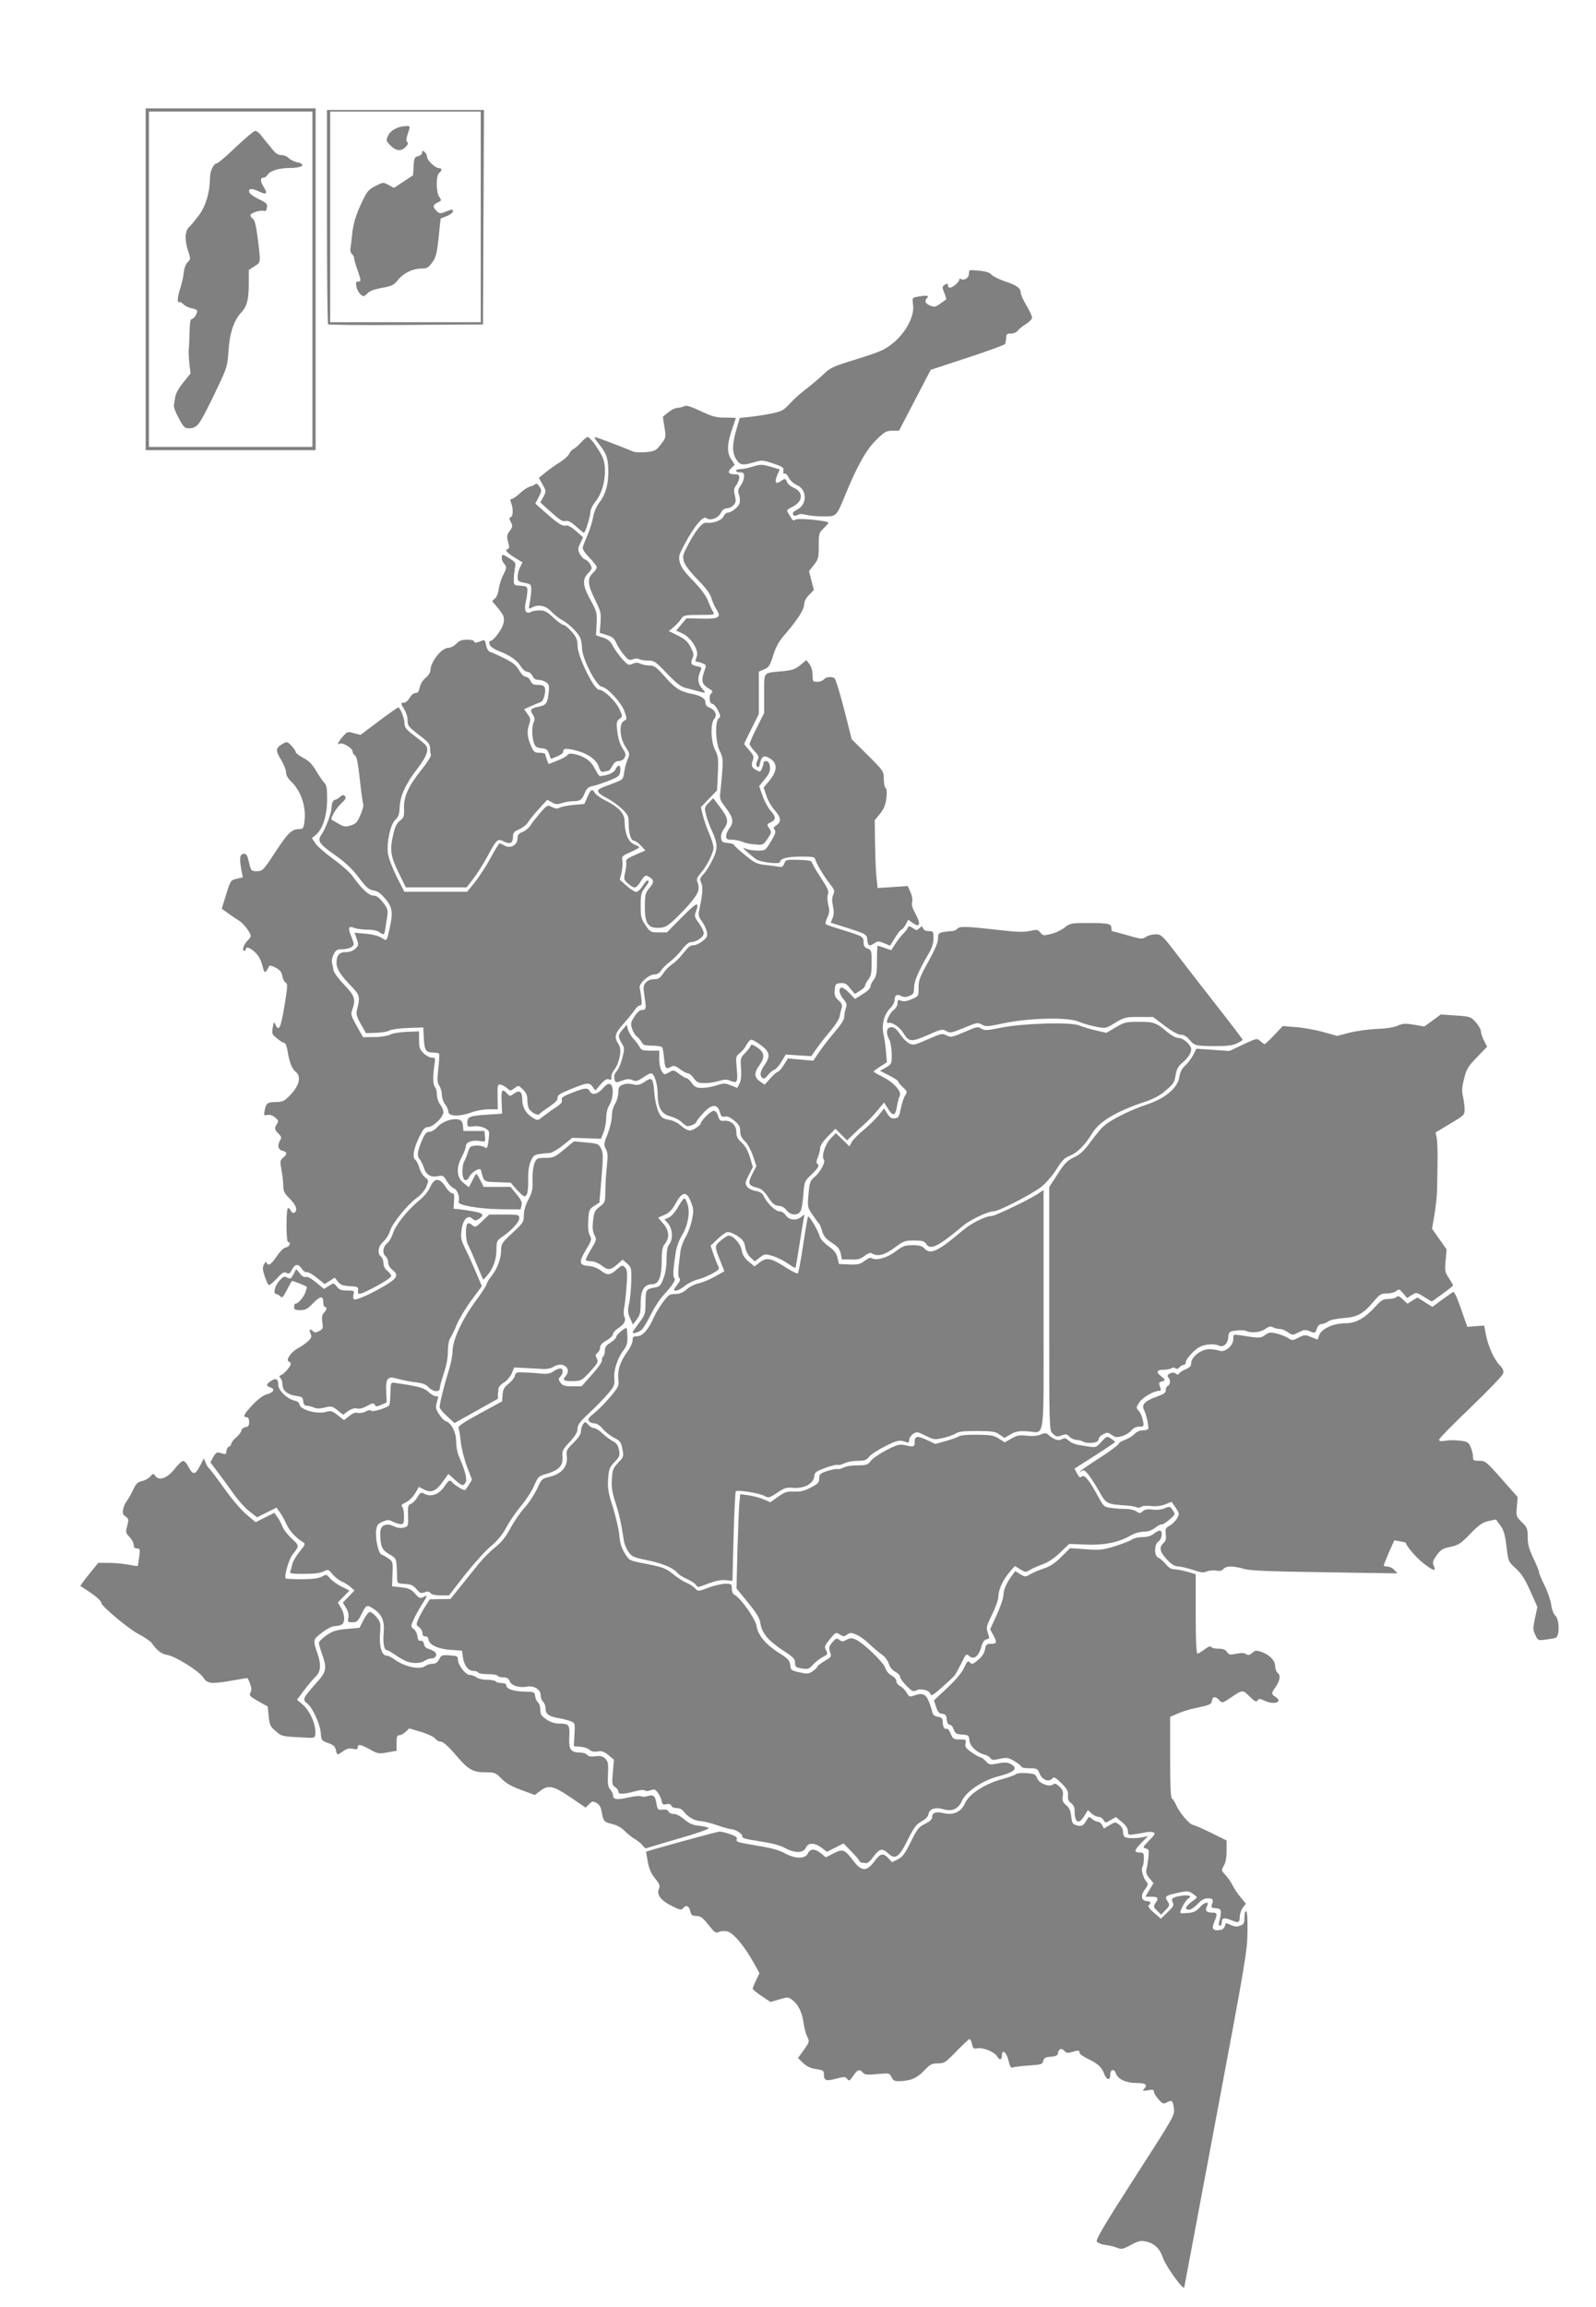 <?xml version="1.0" encoding="utf-8"?>
<svg version="1.1" id="colombia" xmlns:cc="http://creativecommons.org/ns#" xmlns:dc="http://purl.org/dc/elements/1.1/" xmlns:inkscape="http://www.inkscape.org/namespaces/inkscape" xmlns:rdf="http://www.w3.org/1999/02/22-rdf-syntax-ns#" xmlns:sodipodi="http://sodipodi.sourceforge.net/DTD/sodipodi-0.dtd" xmlns:svg="http://www.w3.org/2000/svg" xmlns="http://www.w3.org/2000/svg" xmlns:xlink="http://www.w3.org/1999/xlink" x="0px" y="0px" viewBox="0 0 986 1424" xml:space="preserve">
<style>
  path{fill:grey}
</style>
<path id="divi-91" d="M751.2,1308c18.2-96.7,19.4-103.8,19.5-115.6c0.1-8.2-0.2-12.6-0.9-12.6c-0.6,0-1,1.8-1,4
	c0,3.4-0.4,4.2-2.7,5c-2,0.8-3.4,0.6-5.8-0.5c-2.9-1.4-3.1-1.4-3.6,0.7c-0.4,1.5-1.4,2.3-3.4,2.5c-4.1,0.5-4.9-0.9-3.1-5.1
	c2.1-5,1.9-5.7-1.4-5.7c-3.5,0-4.5-1.3-3.1-4c1.7-3.2-1.6-2.6-4.6,0.9c-1.8,2.1-3.6,3-6.7,3.3c-2.3,0.2-4.6,0.3-5,0.1
	c-1.1-0.6,2.9-8,4.9-9.1c2.5-1.4,0-2.3-4.4-1.6c-5.6,0.9-6.6,1.7-5.4,4.1c0.9,1.7,0.4,2.6-3.1,6l-4.2,4.1l-4.4-3.8
	c-2.7-2.3-3.9-4.1-3.2-4.5c1.8-1.1,1.3-2.6-0.9-2.6c-3.5,0-4.3-3.3-1.5-7c2.1-2.8,2.3-3.6,1.1-4.9c-2.1-2.5-3.5-7.6-2.5-9.2
	c0.5-0.8,0.9-3.1,0.9-5.1c0-3.3-0.3-3.8-2.3-3.8c-4,0-3.9-1.2,0.6-5.8l4.3-4.4l-3,0.7c-3.4,0.8-9.1,0.9-11.1,0.1
	c-0.8-0.3-1.4-1.8-1.4-3.3c0-1.8-0.9-3.4-2.4-4.5c-2.3-1.7-2.5-1.7-5.9,0.3l-3.5,2.1l-1.1-2.1c-0.6-1.1-1.8-2.1-2.7-2.1
	s-2.5-0.8-3.5-1.7c-1.7-1.5-2-1.5-2.8-0.2c-2.5,4.4-3.5,5-6.5,4.2c-2.7-0.7-3.1-1.3-3.6-5.6c-0.4-3.5-1.2-5.4-3.1-6.9
	c-2.1-1.7-2.5-2.8-2.1-5.6c0.4-2.8-0.1-4-2.1-5.9c-1.9-1.8-2.9-2.1-3.9-1.3c-2.3,1.9-8.8-0.7-9.9-3.9c-0.9-2.4-1.5-2.7-6.6-3.1
	c-3.1-0.2-6,0.1-6.4,0.6s-4.4,2-8.9,3.2c-10.5,2.9-20,9.1-22.5,14.6c-2.4,5.4-7.1,7.7-12.9,6.4c-5.1-1.2-7.5-0.5-7.5,2.3
	c0,1.4-1.3,2.7-4.4,4.2c-3.9,1.9-4.8,3.1-8.8,11.1c-3.6,7.3-5.1,9.3-8,10.8l-3.6,1.8l-2.3-2.5c-3.2-3.4-5-3-8.7,2.1
	c-4.6,6.2-7.8,6.2-12.7-0.2c-5.7-7.5-6.6-7.8-12.3-4.9l-4.9,2.5l-2.9-2.4c-3.8-3.1-6.8-3.1-8.2,0c-1.6,3.5-8,3.4-14.2-0.1
	c-3.1-1.8-8.1-3.2-16-4.5c-13.7-2.3-14.4-2.5-13.7-4.3c0.4-1-0.9-1.9-4.1-3c-2.5-0.9-5.5-1.6-6.6-1.6c-1.4,0-43.6,11.6-45.3,12.4
	c-0.1,0,0.4,2.8,1,6.2c0.8,4.4,2.1,7.4,4.5,10.3c2.8,3.5,3.2,4.6,2.4,6.4c-1.6,3.5,1,7.1,7.7,10.5c5.1,2.6,6.1,2.8,7.1,1.6
	c1.9-2.3,3.7-1.7,4.5,1.6c0.6,2.5,1.1,3,3.8,3.1c2.6,0,3.9,1,7.5,5.5c3.7,4.7,4.6,5.3,6.3,4.4c1.1-0.6,3.4-0.8,5.2-0.4
	c3.7,0.7,10.7,9,16.6,19.7l3.4,6.1l-2.1,4.4c-1.2,2.4-2.1,4.8-2.1,5.2s2.5,2.5,5.5,4.5l5.5,3.7l5.5-1.6c5.4-1.6,5.5-1.6,8.4,0.7
	c3.5,2.8,5.7,7.6,6.6,14.2c0.4,2.7,1.3,6.3,2.2,8.1c1.5,3.1,1.4,3.3-2.1,8.2l-3.6,5l3.2,3.1c2.3,2.1,4.6,3.3,8,3.7
	c4,0.6,4.8,1,4.8,2.9c0,4.3,1.1,4.7,7.4,3.1c5.3-1.4,5.9-1.4,7,0.1s1.5,1.3,3.7-1.9c2.7-4,4-4.4,6-2c1.1,1.3,2.6,1.5,8.9,0.9
	c7.5-0.7,7.6-0.6,8.8,1.9c0.9,2,1.9,2.5,4.4,2.5c7-0.1,11.2-1.8,15.6-6.4c3.8-4,4.8-4.6,8.6-4.6c4,0,4.7-0.5,11.5-7.5
	c4-4.1,7.6-7.5,8.1-7.5s1.1,1.4,1.5,3.1c0.6,2.7,1,3,3.3,2.6c3.5-0.7,10.8,2.3,12.3,5.1c1.4,2.5,2.9,2.1,2.9-0.8
	c0-4.1,2.8-1.9,4,3.1c1,4.1,1.5,4.9,2.8,4.4c0.9-0.4,5.4-0.9,9.9-1.2c7.6-0.5,8.3-0.7,8.8-2.8c0.5-1.9,1.4-2.4,4.7-2.6
	c3.4-0.3,4.2-0.7,4.5-2.6c0.4-2.5,2.4-2.9,4.1-0.8c0.9,1.1,2,1.2,4.4,0.5c4.2-1.2,4.7-1.2,4.7,0.4c0,0.7,2.3,2.4,5.2,3.8
	c5.9,2.7,8.6,5.2,10,9.1c1.4,4,3.8,4.5,3.8,0.8c0-3.5,2.5-4.1,3.5-0.9c1.1,3.5,6.3,5.9,12.7,5.9c5.9,0,7.2,1.1,4.5,3.9
	c-1,1-0.5,1.1,2.5,0.6c3.1-0.6,3.8-0.4,3.8,0.9c0,0.9,1.3,3,2.8,4.7c2.4,2.7,3.1,3,4.9,2c3.4-1.8,3.9-1.4,4.6,3.3
	c0.6,4.5,0.6,4.5-24,42.7c-18.8,29.3-24.4,38.6-23.6,39.8c0.5,0.8,2.9,1.8,5.4,2.1s5.7,1.1,7.3,1.8c2.5,1,3.5,0.8,8.3-1.8
	c4.2-2.3,6.2-2.8,8.6-2.3c5.8,1.1,9.2,4.2,11.2,10.1c1.8,5.3,12.6,20.3,13.2,18.4C731.7,1411.5,740.6,1364.7,751.2,1308z"/>
<path id="divi-97" d="M754.8,1186.8c0-2.8,1.3-3.2,5.4-1.6c5,2.1,5.6,1.9,5.7-1.8c0-1.8,0.9-4.4,1.9-5.7l1.9-2.5l-3.3-4
	c-1.8-2.2-4.1-5.6-5-7.5s-2.9-4.7-4.4-6.3c-2.5-2.7-2.5-2.8-0.9-5.7c1.1-1.9,1.7-5,1.7-9.2v-6.3l-9.7-4.8c-5.4-2.6-10.3-4.8-11-4.8
	c-1.8,0.1-8.4-7.5-10.3-11.9c-0.9-2.1-2.2-4.1-2.8-4.5c-0.8-0.5-1.1-8.5-1.1-25.5v-24.8l4.8-2.1c2.6-1.2,7.2-2.6,10.2-3.2
	c9.5-2,10.5-2.4,10.8-4.7c0.4-2.7,2.3-2.9,4.6-0.3c1.7,1.9,1.8,1.9,6.9-1.5c7.6-5.1,7.4-5.1,11.8-0.8c3.2,3.1,4.1,3.6,4.9,2.4
	c0.8-1.2,1.5-1.2,4.8,0.4c5.9,2.6,11.1,0.4,6.2-2.6c-2.5-1.6-2.5-2.3-0.1-5.7c2.9-4,3.5-7.5,1.6-9c-0.9-0.7-1.6-2.6-1.6-4.2
	c0-3.5-3.6-7.2-8.7-8.9c-3-1-3.8-0.9-5.5,0.7c-1.6,1.4-2.4,1.6-3.8,0.7c-1.3-0.8-3.1-0.8-6.1-0.2c-3.8,0.8-4.4,0.7-5.7-1.1
	c-1-1.5-2.5-2-5.3-2c-2.1,0-4.2-0.5-4.5-1.1c-0.4-0.7-1.9-0.1-4,1.5c-1.8,1.4-3.8,2.6-4.4,2.6c-0.7,0-1.1-7.8-1.1-24.5v-24.5
	l-5.2-1.5c-2.8-0.8-6.4-1.5-7.9-1.5c-1.9,0-3.6-1-5.4-3.2c-1.5-1.8-3.6-3.6-4.6-4c-2.7-1-2.6-8.3,0.1-10c2.2-1.4,2.8-6.8,0.8-6.7
	c-0.7,0-2.4,0.9-3.8,2c-1.6,1.3-4.1,2-7,2c-2.5,0-5.4,0.7-6.4,1.5s-5.8,2.6-10.5,4.1c-7.7,2.4-9.5,2.5-18.1,1.9l-9.6-0.7l-5.4,5.4
	c-3.9,3.9-6.9,5.9-10.9,7.2c-3,1-6.8,2.6-8.4,3.6c-2.9,1.7-3.1,1.7-6.1-0.1l-3.1-1.9l-2,2.7c-3.4,4.6-5.3,9-5.3,12.3
	c0,1.7-1.9,7.1-4.1,12l-4.1,8.9l2.1,3.9c2.3,4.4,2.1,5.1-1.9,5.1c-2.4,0-2.9,0.5-3.4,3.5c-0.4,2.3-1.9,4.5-4.3,6.5
	c-3.1,2.6-3.8,2.8-5,1.5c-1.3-1.3-1.7-0.8-3.6,3.3c-1.4,3-5.2,7.5-10.4,12.4l-8.2,7.7l1.3,4c1,3.1,1.8,4.1,3.8,4.3
	c2,0.2,2.6,0.9,2.8,3.5c0.2,2.1,0.9,3.2,1.8,3.2c0.8,0,2,1.3,2.5,2.9c0.9,2.5,1.6,3,5.2,3.2c3.9,0.3,4.2,0.5,4.5,3.6
	c0.3,3.6,4.6,7.6,9.4,8.8c1.5,0.4,3.1,1.4,3.6,2.2c0.7,1.2,1.7,1.3,5.7,0.4c4.5-1,5.3-0.8,9.1,1.4c2.3,1.4,4.2,2.9,4.2,3.4
	s2.2,1,5,1c4.7,0,5.1,0.2,6.4,3.4c1.6,3.8,5.8,5.4,7.8,2.9c1-1.2,1.9-0.7,5.6,2.9c3.6,3.6,4.3,4.9,4.1,7.5c-0.2,2.4,0.3,3.6,1.9,4.8
	c1.5,1.1,2.2,2.6,2.2,4.9c0,7.3,2.6,8.6,6,3l2.2-3.6l2.2,2.1c1.2,1.1,3.2,2.1,4.3,2.1c1.2,0,2.6,0.9,3.2,2c1,1.9,1.1,1.9,4.3,0
	l3.3-1.9l3.7,3.1c2.5,2.1,3.7,3.9,3.7,5.6c0,2.4,0.3,2.5,3.8,2c2.1-0.3,5.2-0.8,7-1.2s4-0.4,4.9,0c1.4,0.5,1,1.4-2.6,5
	c-4,4.1-4.1,4.4-2.1,4.9s2.1,1.1,1.7,5.4c-0.3,2.6-0.8,6-1.2,7.4c-0.5,1.9-0.1,3.3,1.8,5.6l2.5,3l-2.5,4.2l-2.5,4.2h3.4
	c4.4,0,5,0.7,3,3.7c-1.5,2.3-1.5,2.6,0.8,4.9l2.5,2.5l2.8-2.9c2.7-2.8,2.7-3,1.2-5.4c-2-3.1-1.4-3.5,6.8-5.3c5.6-1.2,6.2-1.1,9,0.8
	c2.8,2,2.8,2.1,1,3.4c-5.8,4.1-6.9,6.3-3.4,6.3c1.1,0,3.4-1.6,5.2-3.5c2.1-2.3,4.1-3.5,5.9-3.5c3.5,0,4.1,0.7,3,3.5
	c-0.8,2.1-0.6,2.4,2.3,2.6c2.7,0.3,3.2,0.7,3.1,2.8c-0.1,1.4-0.4,3.7-0.9,5.2c-0.5,1.8-0.4,2.8,0.3,2.8
	C754.3,1188.8,754.8,1187.9,754.8,1186.8z"/>
<path id="divi-18" d="M539.6,1146.2c3.8-5.1,5.5-5.5,9.3-1.9c4.2,4,6.7,2.1,12-8.7c3.7-7.5,5.1-9.3,8.4-11.2
	c2.6-1.4,4.1-3,4.3-4.5c0.5-3.2,4.4-4.5,9.2-3c5.4,1.6,9.2-0.1,11.5-5.2c2.6-5.8,12.8-12.6,22.4-15.1c10.4-2.7,12.7-5,7.5-7.7
	c-1.9-1-3.7-1.1-7.7-0.3c-5,1-5.4,0.9-7.5-1.4c-1.2-1.3-2.7-2.4-3.3-2.4s-3.1-1.3-5.4-3c-3.6-2.5-4.2-3.4-3.8-5.5
	c0.5-2.4,0.2-2.5-3.6-2.5s-4.2-0.3-5.6-3.6c-0.8-2-1.9-3.3-2.4-3c-1.3,0.8-2.5-1.3-2.5-4.4c0-2-0.7-2.6-3-3s-3.1-1.2-3.6-3.5
	c-0.4-1.6-1.4-4.7-2.3-6.7c-1.8-4-4-4.7-9.1-2.8c-2.3,0.9-2.8,0.7-4.3-1.9c-0.9-1.6-2.7-3.4-4-4c-1.2-0.6-2.3-1.9-2.3-3
	c0-1.2-1.2-2.6-2.9-3.5s-3.4-2.8-4-4.8c-1.2-3.6-13.7-15.5-18.3-17.5c-2.3-1-3.4-1-5.6,0.2c-2.3,1.2-3,1.2-4.5,0
	c-1.6-1.2-2.1-1-4.3,1.6c-2.1,2.5-2.3,3.4-1.4,5.9c1,2.9,0.9,3.1-3.4,5.6c-2.4,1.4-4.4,3-4.4,3.4c0,0.5-1.3,1.7-2.8,2.8
	c-2.6,1.8-3.3,1.9-8.2,0.8c-5.1-1.1-5.5-1.4-5.8-4.5c-0.3-2.8-1.2-3.9-7.1-7.6c-8.2-5.3-12.8-10.8-13.7-16.5
	c-0.7-4.4-9.6-17-13.4-19.1c-1.3-0.7-1.9-2.1-1.9-4c0-2.8-0.2-3-4-3c-2.2,0-6.9,1.1-10.4,2.4c-6.4,2.4-6.4,2.4-8.3,0.4
	c-1-1.1-3.4-2.7-5.3-3.4c-1.9-0.8-5.3-3-7.7-4.9c-5.2-4.2-6.5-4.7-18.3-7c-9.3-1.8-9.3-1.8-12.1-6.3c-2-3.2-3-6.3-3.4-11.2
	c-0.3-3.7-2.2-11.5-4-17.4c-2.9-9.1-3.3-11.7-2.9-17.4c0.4-6,0.9-7.1,4-10.4c3.1-3.2,3.4-4,2.7-7.4c-0.5-2.8-1.5-4.2-3.8-5.4
	c-1.7-0.9-4.6-3.1-6.5-4.9s-4.2-3.2-5.1-3.2c-1,0-2.6-0.9-3.6-2.1c-1.8-2-1.9-2-3.2-0.3c-0.7,1-1.3,2.9-1.3,4.4c0,1.8-1.5,4-4.6,7.1
	c-4.3,4.2-4.6,4.7-4.1,8.6c0.6,6-3.3,10.6-10.4,12.3c-5,1.2-5.2,1.4-8,7.5c-1.6,3.4-5,8.7-7.7,11.6c-2.7,3-6.6,8.7-8.8,12.8
	c-2.9,5.4-5.4,8.5-9.4,11.7c-3,2.4-7.6,7-10.1,10.1c-2.6,3.2-7.5,9.4-11.1,13.8l-6.4,8l-6.4,0.1l-6.4,0.1l-2.8,4.4
	c-1.5,2.4-3.5,6-4.3,7.9c-1.4,3.3-1.4,3.6,0.5,4.9c1.1,0.8,2.1,2.4,2.1,3.6c0,1.5,0.6,2.2,1.7,2.1c1.1-0.1,1.9,0.7,2,1.9
	c0.5,3.3,5.9,5.9,13.7,6.4l7,0.5l0.6,4.2c0.7,4.9,3.3,8.3,6.5,8.3c1.3,0,2.6,0.4,2.9,1s3,1,6,1s5.7,0.4,6,1s2,1,3.6,1
	c2.2,0,3.2,0.6,3.9,2.4c1,2.7,5.9,4.2,10.8,3.3c4.2-0.8,8.3,1.8,8.3,5.2c0,1.6,0.7,3.4,1.5,4.1s1.5,2.5,1.5,4c0,3.6,2,5.1,7.8,6.1
	c2.6,0.4,6,1.3,7.6,1.9c2.8,1.1,2.9,1.2,2.5,8.3l-0.4,7.2l4,0.3c2.2,0.2,4.8,1,5.7,1.9c1.1,1,2.8,1.4,5,1c2.6-0.4,4,0.1,6.7,2.3
	l3.4,2.8l-0.7,7.8c-0.6,7.1-0.5,7.9,1.4,9.1c1.1,0.7,2,1.9,2,2.7c0,1.9,2.9,1.9,10,0c3.2-0.9,5.8-1.1,6.4-0.6c0.5,0.5,2,0.5,3.5-0.1
	c2.2-0.8,2.9-0.6,4.4,1.3c1,1.3,2.1,3.6,2.4,5.1c0.5,2.4,1,2.7,3,2.2c1.6-0.4,2.6-0.1,3,0.9c0.3,0.9,1.8,1.5,3.4,1.5
	c1.8,0,3.4,0.8,4.3,2.1c2.3,3.2,6.8,5.8,10.1,5.9c1.6,0,6.3,1.1,10.3,2.5s8,2.5,8.8,2.5c2.7,0,7.5,3.1,7,4.5c-0.4,1,2.3,1.7,10.7,3
	c7.4,1.1,12.7,2.5,15.6,4.1c6,3.3,11.4,3.3,12.9-0.1c1.5-3.3,5.5-3.3,9.8,0l3.3,2.5l5.1-2.6l5.1-2.6l5,5.1c2.7,2.8,5,5.5,5,6
	s1.2,0.9,2.8,0.9C535.6,1150.7,537.1,1149.6,539.6,1146.2z"/>
<path id="divi-86" d="M419,1135.1c12.2-3.5,19.4-6.1,18.8-6.6c-0.5-0.5-3.2-1.1-6-1.4c-3.8-0.4-5.9-1.3-9-3.9
	c-2.3-2-5-3.4-6.6-3.4c-1.4,0-2.9-0.7-3.2-1.5c-0.4-1-1.6-1.4-3.7-1.2c-2.9,0.3-3.1,0-3.7-3.5c-0.8-5-1.8-5.9-5.6-4.8
	c-1.7,0.5-3.5,0.5-4,0.1s-3.9-0.1-7.6,0.7c-7.3,1.7-9.7,1.3-9.7-1.3c0-0.9-0.8-2.6-1.7-3.6c-1.4-1.5-1.7-3.4-1.4-9.6
	c0.3-6.7,0-7.9-1.8-9.6c-1.6-1.4-3-1.7-6-1.3c-2.7,0.4-4.3,0.1-5.1-0.9c-0.6-0.8-2.6-1.4-4.3-1.4c-5.8,0-7.1-1.9-6.7-9.5
	c0.4-7.7-0.2-8.4-6.4-8.4c-2.6,0-5.3-0.9-7.8-2.6c-3.1-2.1-3.7-3.1-3.7-5.9c0-1.8-0.6-3.9-1.4-4.5s-1.6-2.4-1.8-3.9
	c-0.3-2.6-0.6-2.7-6.3-2.8c-7-0.1-11.5-1.7-11.5-3.8c0-1-1-1.5-2.9-1.5c-1.6,0-3.2-0.4-3.6-1s-2.7-1-5.3-1c-2.6,0-5.6-0.7-6.6-1.5
	c-1.1-0.8-3-1.5-4.2-1.5c-2.6,0-7.3-6.2-7.3-9.6c0-1.9-0.6-2.2-5.1-2.5c-4.7-0.3-5.2-0.1-6.5,2.4c-1,2-2.2,2.8-4.1,2.8
	c-1.5,0-3.5,0.6-4.5,1.4c-3.4,2.6-13.4,0.3-19.6-4.5c-1.3-1-3.2-1.9-4.2-1.9c-3,0-4.7-5.6-4.1-13.6c0.5-6.5,0.3-7.2-2.2-10.2
	c-1.5-1.8-3.3-3.2-4.1-3.2s-2.5,2.2-3.9,4.9l-2.5,4.9l-7.8,0.7c-6.5,0.6-8.6,1.2-12.6,3.9c-2.6,1.8-4.7,3.9-4.7,4.7s0.9,4,2,7
	c3.1,8.9,2.8,10.7-3.8,18c-8.1,9.1-8.5,9.9-5.5,12.3c3.4,2.6,8.2,13.1,8.5,18.6c0.3,4.2,0.5,4.5,4.5,5.9c3.3,1.2,4.4,2.2,4.8,4.3
	c0.7,3.4,0.8,3.4,4.6,0.7c2.1-1.5,3.7-1.9,5.9-1.4c2.3,0.5,3,0.3,3-0.9c0-2.2,1.8-1.9,7.6,1.3c4.8,2.7,5.5,2.8,10.8,1.8l5.6-1v-4.8
	c0-3.9,0.3-4.8,1.7-4.8c0.9,0,2.7-0.9,3.9-2.1l2.2-2.1l7.4,2.2c4.1,1.2,8,3.1,8.7,4.1s2.3,1.9,3.5,1.9c1.4,0.1,4.3,2.6,8.3,7.2
	c8.4,10,11.2,11.7,19,11.7c6,0,6.5,0.2,10.1,3.9c2.7,2.8,6.1,4.8,12.2,7l8.4,3.1l3.3-2.5c5.2-3.9,8-3.3,18.7,3.9l9.4,6.4l2.1-2.1
	c1.9-1.9,2.4-2,4.6-0.8c1.6,0.9,2.7,2.5,3.1,4.9c1.2,6.5,1.4,6.9,6.5,8.1c3,0.7,5.9,2.3,7.7,4.2c1.6,1.6,4.4,4,6.4,5.1
	c1.9,1.2,4.1,2.9,4.8,3.9c0.7,1,1.6,1.8,2,1.8S408.1,1138.2,419,1135.1z"/>
<path id="divi-52" d="M194.8,1068.9c0-5.3-3.6-13-7.8-16.6l-3.5-3l4.5-6c2.5-3.3,5.7-7.1,7.1-8.4c3-2.8,3.4-7.2,1.2-13.6
	c-3.1-9.2-3.1-9,2.7-13.5c3.4-2.6,6.4-4,8.3-4c1.6,0,3.5-0.5,4.2-1.2c1.8-1.8,1.4-6.3-0.8-10l-2-3.3l3.6-3.7l3.6-3.7l-5-2.5
	c-2.8-1.4-5.9-3.7-7.1-5.1c-2-2.5-2.1-2.5-5-1c-2.1,1.1-5.9,1.6-12.4,1.6c-5.2,0-9.6-0.2-9.9-0.5c-1.1-1.1,1.9-11.9,4.3-14.8
	c4.2-5.3,4.2-5.4-0.5-9.7c-2.4-2.2-5-5.5-5.7-7.3s-2.1-4.5-3.2-6l-1.9-2.7l-5.8,2.9l-5.8,2.9l-5.6-4.7c-3.1-2.6-9.2-9.7-13.8-16.2
	c-4.5-6.3-8.7-11.8-9.2-12.2c-0.6-0.4-1.6-1.9-2.2-3.5l-1.2-2.8l-2.1,4.2c-3.3,6.3-4.6,6.4-7.6,0.6c-0.9-1.8-2.3-3.2-3.1-3.2
	c-0.8,0-3.1,2.2-5.2,4.9c-4.5,5.7-9.5,7.6-11.9,4.4c-1.3-1.7-1.5-1.7-3.2,0.3c-1,1.2-3.3,2.5-5.1,2.8c-2.7,0.6-3.7,1.6-5.6,5.7
	c-1.3,2.7-3,5.7-3.8,6.7c-0.8,0.9-1.8,3.1-2.2,4.9c-0.5,2.5-0.3,3.4,1.5,4.6c1.9,1.4,2,1.8,1,5.7c-1.1,4-1,4.4,1.4,6.9
	c1.4,1.5,2.6,3.7,2.6,4.9c0,1.5,0.6,2.2,2,2.2c1.9,0,2,0.4,1.4,5.2c-0.4,2.9-0.8,5.4-0.9,5.6c-0.1,0.2-2.9-0.2-6-0.8
	s-8.6-1.1-12.1-1.1h-6.3l-5.7,7c-3.1,3.9-5.5,7.1-5.3,7.3c0.2,0.1,2.4,1.6,4.9,3.2c5,3.3,8,6.1,8,7.3c0,1.9,16.9,16,22.9,19.1
	c3.6,1.9,7.2,4.3,8,5.3c3.5,5,5.9,6.9,9.7,7.6c5.4,1,19.7,9.9,22.4,14c2.5,3.9,4.9,4.1,18.1,1.8c4.7-0.8,8.7-1.5,9-1.5
	s1.1,1.6,1.8,3.5c0.9,2.5,1,4,0.2,5.5c-0.9,1.8-0.4,2.3,4.8,5.3l5.9,3.3l0.6,6c0.5,5.4,1,6.4,4.4,9.2c3.9,3.4,3.1,3.2,20.5,4.1
	C194.7,1072.8,194.8,1072.7,194.8,1068.9z"/>
<path id="divi-95" d="M589.7,1034.4c0.6-0.8,2.5-4.2,4.2-7.6c2.9-5.9,3.1-6.1,4.9-4.5c2.7,2.5,5.8,0.2,7.4-5.5
	c0.9-3.2,1.9-4.6,3.3-4.8c1.9-0.3,1.9-0.6,0.8-3.9c-1.1-3.3-1-4.1,2.6-11.4c2.1-4.3,3.9-9.3,3.9-11.1c0-4.3,2.9-10.5,7-15.2l3.2-3.7
	l3.3,2.1c3.1,1.9,3.5,1.9,5.7,0.5c1.3-0.8,4.8-2.4,7.8-3.5c3.7-1.3,7.3-3.7,11.1-7.3l5.6-5.4l10.2,0.4c11.4,0.5,20.4-1.3,27.6-5.5
	c2.4-1.4,5.7-2.4,8.1-2.4c2.6,0,5.1-0.8,7.3-2.5c1.8-1.4,3.7-2.3,4.1-2c0.4,0.2,2.4-1.1,4.6-2.9c3.8-3.3,3.8-3.4,2.1-5.9
	c-1.6-2.5-1.9-2.5-5-1.2c-2,0.8-5,1.2-7.5,0.8c-3.1-0.4-4.7-0.1-6,1c-1.6,1.5-2,1.5-4,0.1c-1.2-0.8-4.1-1.5-6.4-1.5s-6.4-0.2-9-0.6
	c-4.6-0.6-4.8-0.8-8.3-7.3c-5.5-10-8.3-13.5-10-12.1c-1.1,0.9-1.7,0.5-2.9-1.9l-1.6-3l4.3-2.7c11.7-7.4,20.8-13.4,20.8-13.7
	c0-0.2-1.1-1.2-2.5-2.1c-2.5-1.6-2.6-1.6-6,2c-3.7,4-2.8,3.8-14.5,1.8c-1.9-0.3-4.5-1.5-5.7-2.6c-1.8-1.6-2.5-1.8-4.2-0.8
	c-2.2,1.2-4.8,0.3-8.3-2.7c-1.4-1.3-2.2-1.3-4.8-0.2c-1.9,0.8-5.1,1.1-8.5,0.7c-4.6-0.5-6.2-0.2-9.6,1.8l-4.1,2.3l-3.6-2.3
	c-3.1-2-5-2.3-13.5-2.4c-5.5-0.1-10.5,0.4-11.1,0.9c-0.7,0.6-4.3,1.9-7.9,2.9l-6.7,1.9l-5.4-2.5c-5.8-2.7-7.4-2.4-7.4,1.1
	c0,3.2-0.5,3.4-5.4,2.3c-4-0.9-4.9-0.7-11.9,2.8c-4.1,2.1-8.5,5.1-9.7,6.6c-1.9,2.6-2.7,2.9-8.3,2.9c-3.4,0-7.3,0.6-8.7,1.4
	c-1.3,0.7-3,1.1-3.7,0.9s-3.5,0.3-6.3,1.2c-4.5,1.5-5,2-5,4.6c0,2.5-0.7,3.3-5.2,5.6c-4,2.1-6.5,2.7-10.3,2.5
	c-4.3-0.2-5.7,0.2-9.9,3.2l-4.8,3.4l-4.1-1.8c-2.3-1-6.5-2.1-9.3-2.5l-5.2-0.7l-0.5,5.3c-0.3,2.9-0.8,16-1.2,29.1l-0.6,23.8l7.1,8.7
	c5.5,6.8,7.2,9.6,7.7,13c0.9,5.9,5.1,10.8,14,16.6c6.3,4.1,7.4,5.2,7.4,7.6c0,2.5,0.4,2.9,4.2,3.5c3.8,0.6,4.4,0.4,6.8-2.3
	c1.5-1.6,4.1-3.7,5.8-4.6c3.5-1.8,3.6-1.9,2.1-4.7c-0.9-1.7-0.5-2.7,2.6-6.5c3.6-4.4,3.7-4.4,6.1-2.9c2.2,1.4,2.7,1.4,4.5,0.1
	c1.9-1.3,2.5-1.3,5.7,0c2,0.8,5.6,3.4,8.1,5.8c2.5,2.4,5.9,5.3,7.7,6.5s3.7,3.7,4.3,5.7c0.7,2.2,2.3,4.1,4.1,5
	c1.6,0.8,2.9,2.2,2.9,3.1s1.8,3.4,3.9,5.5c3.3,3.3,4.3,3.8,5.9,2.9c2.8-1.5,8.3-0.2,8.9,2.1c0.4,1.6,1.6,0.9,7.2-4.1
	C585.5,1038.5,589,1035.2,589.7,1034.4z"/>
<path id="divi-19" d="M262.3,1025.3c1.1-0.8,3-1.5,4.2-1.5c3,0,4.1-2.9,1.6-4.4c-1-0.6-2.8-1.4-3.9-1.7s-2.1-1.5-2.3-2.8
	c-0.2-1.4-0.9-2.1-2-2c-1.2,0.2-1.8-0.6-2-2.7c-0.2-1.7-1.2-3.7-2.3-4.5c-1.9-1.5-1.9-1.7-0.3-5.4c0.9-2.2,3.2-6.3,5-9.2
	c4-6.3,4.1-6.7,1.2-5.2c-1.9,1-2.5,0.8-5.1-2.1c-2.4-2.7-3.9-3.4-8.6-3.9l-5.6-0.6l0.3-7.6c0.3-7.4,0.2-7.7-2.5-9.6
	c-1.6-1.1-3.5-2.2-4.3-2.4c-1.9-0.6-4-10-3.3-15c0.4-3.3,1.1-4.1,4-5.3c3-1.3,3.8-1.3,6.3,0c1.6,0.8,3.8,1.5,4.9,1.5
	c1.8,0,2-0.6,2-4.8c0-2.6-0.5-5.3-1.1-5.9c-0.9-0.9-0.3-1.6,2.3-2.8c1.9-0.9,4.4-3.3,5.7-5.6l2.3-3.9l3.1,1.6
	c4.4,2.3,7.4,1.1,11.5-4.6l3.6-5l3.9,3.5c4.5,4,5.4,4.3,6.8,1.6c1-1.9-0.3-7-4.3-16.3c-0.9-2-1.6-6.1-1.6-8.9
	c0-5.6-2.9-11.3-6.3-12.4c-1-0.3-2.9-2.2-4.2-4.3c-2.1-3.2-2.3-4.2-1.5-7.2c0.5-1.9,1-3.6,1-3.7s-0.8-0.3-1.7-0.3s-2.9-1.2-4.5-2.7
	c-2.6-2.5-6.5-3.5-21.3-5.6c-1.8-0.2-2,0.3-2.1,6.5c-0.1,3.7-0.4,7.1-0.8,7.5c-1.6,1.6-10.1,4.2-11,3.3c-0.6-0.6-2-0.4-3.6,0.5
	c-1.5,0.8-3.6,1.1-4.8,0.8c-1.4-0.4-3.2,0.3-5.3,2l-3.2,2.5l-3.8-3c-3.5-2.8-4.2-3-7.8-2c-5.3,1.4-15.3-1.5-15.8-4.5
	c-0.2-1.3-1.3-2.2-3.2-2.6c-4.4-0.9-10-6.3-10-9.7c0-3.7-1.4-4.4-4.5-2.4c-3,2-3.2,3.1-0.5,3.9c3.2,1,2.3,3.1-1.9,4.3
	c-2.5,0.7-5.7,3.1-9,6.6c-5.3,5.6-6.2,7.6-3.6,7.6c1,0,1.5,1,1.5,2.9c0,2.3-0.5,3-2.2,3.2c-1.2,0.2-2.4,1.2-2.6,2.2
	c-0.2,1-1.7,3-3.3,4.3s-2.9,3-2.9,3.7s-0.7,1.6-1.5,1.9s-1.5,1.5-1.5,2.7c0,1.6-0.5,2-1.8,1.7c-1-0.3-2.4-0.7-3.2-0.9
	c-0.9-0.2-2.2,1-3.2,2.9l-1.7,3.3l4.7,6.2c2.6,3.4,6.9,9.4,9.7,13.3c2.7,3.9,7.1,8.7,9.7,10.7l4.7,3.7l6-3l6-3l2.1,2.9
	c1.2,1.6,3,4.9,4.1,7.4c1.8,4,5.9,8.5,10.3,11.1c1.5,0.9,1.2,1.6-2.3,5.9c-2.2,2.7-4.1,6.1-4.4,7.5c-0.3,1.4-0.8,3.4-1.2,4.3
	c-0.6,1.6,0.2,1.8,8.5,1.8c6.1,0,10.1-0.5,12-1.5c2.8-1.4,3-1.4,5.6,1.8c1.5,1.8,4.1,3.8,5.8,4.5s4.1,2.3,5.4,3.4l2.3,2.1l-3.6,3.7
	l-3.6,3.7l2,3.3c1.3,2.2,1.8,4.3,1.4,6.1c-0.5,2.6-0.3,2.8,2.5,2.8c2.6,0,3.4-0.6,5.2-4.2c3.5-7,3.6-7,8.3-3.8
	c5,3.4,6.5,7.5,5.8,14.9c-0.5,5.7,0.3,10.2,1.8,10.2c0.6,0,3,1.4,5.4,3c2.4,1.7,5.4,3.4,6.7,3.9
	C254.5,1027.1,260.2,1026.9,262.3,1025.3z"/>
<path id="divi-94" d="M961,1011.1c2.6-0.7,2.5-11.4-0.1-13.7c-1.1-1-2.2-3.8-2.6-6.8c-0.4-2.8-2.2-8.2-4.1-11.9
	c-1.9-3.8-3.4-7.4-3.4-8.2s-1.6-4.6-3.5-8.6c-2.7-5.7-3.5-8.6-3.5-13c0-5.2-0.3-6-3.6-9.2c-3.5-3.4-3.6-3.7-3.1-9.5l0.5-6l-9.9-11.2
	c-9.5-10.8-10.1-11.2-13.8-11.2c-3.6,0-3.9-0.3-3.9-2.5c0-1.4-0.6-4-1.4-5.9c-1.2-3-1.9-3.4-6.4-4c-2.8-0.4-6.9-0.4-9.1,0
	c-3.1,0.5-4.1,0.3-4-0.7c0.1-0.8,8.8-9.7,19.5-19.9c10.6-10.2,19.6-19.5,20-20.8c0.5-1.7,0-3-2-5.1c-3.6-3.7-7.1-11.6-8.6-18.8
	l-1.1-5.8l-5.2,0.4l-5.2,0.4l-3.9-11.1c-2.5-7.3-4.2-10.9-5-10.4c-0.6,0.4-3.7,2.6-6.9,4.9l-5.8,4.3l-4.6-2.9l-4.6-2.9l-3.1,1.9
	l-3.1,1.9l-2.8-2.6c-2.1-2.1-3-2.4-4-1.5c-0.7,0.7-2.9,1.2-5,1.2c-3.2,0-4.4,0.7-8,4.7c-6.8,7.4-12.1,10.3-18.7,10.3
	c-7.1,0-14.5,3.3-16,7.3l-1,2.8l-4-1.6c-3.7-1.5-4.2-1.5-7.8,0.4c-3.6,1.8-4,1.8-6.3,0.3c-1.3-0.9-4.5-2.2-7-2.8
	c-4-1-4.8-0.9-7.3,0.8c-2.9,2.1-3.3,2.1-15.5,0.2c-4.2-0.6-4.2-0.6-4.2,2.4c0,4.2-5.2,8.4-8.7,7.1c-1.3-0.5-4.1-0.9-6.3-0.9
	c-4.8,0-11,4.8-11,8.6c0,1.8-0.9,2.8-3.4,3.8c-1.9,0.8-3.7,1.9-4.1,2.6c-0.5,0.9-1.1,0.9-2.1,0c-1.9-1.5-6.2,0.7-4.6,2.3
	c1.6,1.6,1.4,4.5-0.3,5.4c-0.8,0.4-1.3,1.6-1.2,2.7c0.1,1.4-1.1,2.3-5.3,3.8c-7.3,2.5-9.8,5-8.2,8.1c1.5,2.9,3.2,10.9,2.6,12
	c-0.3,0.4-1.8,0.8-3.4,0.8c-1.7,0-3.8,0.9-5.2,2.4c-1.3,1.3-4,2.9-6,3.6c-2,0.7-3.6,1.7-3.5,2.2s-4.9,4.3-11.1,8.3
	c-6.2,4-11.9,7.8-12.5,8.6c-1,1.1-0.9,1.1,0.5,0.1s2.1-0.7,4.6,2.5c1.6,2.1,4.6,6.8,6.6,10.4c4,7.2,4.5,7.5,16.6,8.3
	c2.5,0.2,5.3,0.6,6.3,1.1c1,0.4,2.3,0.3,2.9-0.3c0.6-0.6,3-0.8,5.9-0.5c3.3,0.4,6.1,0,8.8-1l4-1.6l2.5,3.6c2.3,3.4,2.4,3.8,1,6.4
	c-0.8,1.5-2.8,3.6-4.5,4.6c-2.8,1.6-3,2.2-2.6,5.5c0.4,2.8,0,4.1-1.4,5.4c-2.9,2.6-2.3,5.5,2.2,10.2c2.8,3,4.9,4.2,6.8,4.2
	c1.5,0,5.6,1,9,2.1c5.1,1.7,6.7,1.9,8.8,1c1.4-0.6,4-0.9,5.7-0.5c2.3,0.4,3.6,0.1,4.5-1c1.6-2,6.3-2,12.6-0.1
	c3.8,1.1,14.8,1.6,49.9,2.1l45,0.7l-1.9-2.1c-1-1.2-3-2.1-4.2-2.1c-1.3,0-2.3-0.3-2.3-0.8c0-0.4,1.5-4,3.2-8.1l3.3-7.3l3.5,0.6
	c1.9,0.4,3.5,0.7,3.5,0.8c0.6,2.5,6.8,9.6,11.3,13c6.1,4.7,7.8,5,6,1.2c-0.8-1.9-0.5-3,1.8-6.3c2.5-3.5,3.6-4.2,8.6-5.3
	c5.1-1.1,6.4-2,12.2-8c5.2-5.4,7.5-7,11.2-7.9c2.6-0.6,4.7-1,4.8-0.9c0.1,0.2,1.3,1.9,2.7,3.8c2,2.7,2.8,5.5,3.7,12.8
	c1.1,9.3,1.1,9.3,5.7,13.5c3.5,3.2,5.7,6.6,9,14l4.4,9.8l-1.5,6.9c-1.3,6.3-1.3,7.2,0.2,10.4c1.6,3.5,1.8,3.5,6.2,2.9
	C957.2,1011.9,960.1,1011.4,961,1011.1z"/>
<path id="divi-41" d="M287.3,972.1c5.5-6.9,12.7-14.9,16-17.6c4.2-3.5,7.1-7.1,9.8-12.1c2.1-3.9,6.2-9.7,9-13
	s6.3-8.7,7.8-12c2.5-5.9,2.7-6.1,8.3-7.7c7.2-2.2,9.8-5,9.3-10.4c-0.3-3.6,0.1-4.5,4.5-9.2c3.5-3.8,4.8-6,4.8-8.1
	c0-2.4,1.4-4.3,7.2-9.7c4-3.7,9.2-9.1,11.6-11.9c3.9-4.6,4.3-5.5,3.9-9.4c-0.5-4.9,2-12.7,5.8-17.6c1.9-2.5,2.4-4.3,2.3-8.4
	c-0.1-2.8-0.3-5.2-0.6-5.2c-1.3,0-6.3,4.3-6.3,5.5c0,0.7-1.6,2.3-3.5,3.5c-2.7,1.7-3.5,2.8-3.5,5c0,1.6-0.5,3.2-1,3.5
	c-0.6,0.4-0.9,1.4-0.8,2.4c0.2,1-2.5,4.8-6.2,8.9l-6.4,7.2h-5.7c-4.8,0-6-0.4-7.3-2.2c-1.4-1.9-1.4-2.4-0.1-3.8c2-2.2,1.9-5-0.1-5
	c-0.9,0-2.8,0.8-4.2,1.8c-1.8,1.3-3.9,1.7-6.7,1.4c-2.2-0.2-6.8-0.6-10.3-0.7c-5.9-0.3-6.3-0.2-6.8,2c-0.3,1.3-2.1,3.5-3.9,4.9
	c-2.7,2.1-3.4,3.4-3.7,6.7l-0.3,4.2l-13.8,7.5c-10.7,5.8-13.6,7.9-13.1,9.1c0.4,0.9,1,4.7,1.4,8.6c0.4,3.8,2.1,10.6,3.8,15.1
	l3.1,8.1l-2,3.2c-1.1,1.8-2.2,3.2-2.5,3.2c-1.1,0-6.1-3-7.3-4.4c-1.9-2.3-2.5-2-5.3,2.2c-3.1,4.7-8.1,6.6-12,4.6
	c-2.4-1.3-2.7-1.2-4.7,2.1c-1.2,1.9-3,3.7-4,4c-1.7,0.5-1.9,1.5-1.7,7.2c0.2,6.5,0.2,6.6-2.6,7.4c-1.9,0.5-3.9,0.3-6.2-0.8
	c-4.8-2.3-8.4-0.6-8.4,4c0,8.2,1,10.6,5.6,13.3c4.7,2.8,4.5,2.1,4.8,14.5c0.1,3.4,0.2,3.5,4.8,3.8c3.8,0.2,5.2,0.9,7.2,3.2
	c2.1,2.5,2.8,2.8,5,2c1.8-0.7,2.8-0.6,3.7,0.5c0.8,0.9,3,1.4,6.3,1.4h5.1L287.3,972.1z"/>
<path id="divi-50" d="M438,977.4c4.2-1.5,7.7-2.2,10.4-1.9l4.1,0.4l0.7-27.3c0.4-15,1-27.6,1.4-28c1-1,14.2,1.1,17.5,2.8
	c2.8,1.5,3.1,1.4,8.1-1.9c4.4-3,5.8-3.4,9.7-3c6.6,0.6,12.6-2.5,13.1-6.8c0.3-2.9,0.9-3.3,6.8-5.5c3.6-1.3,7.1-2.2,7.8-1.9
	s2.6-0.2,4.2-1s5.2-1.5,8-1.5c4.3,0,5.5-0.4,7.1-2.5c1.1-1.4,5.6-4.3,10-6.5c7.8-3.9,8.8-4.1,13.6-2.3c0.8,0.3,1.2-0.4,1.2-1.6
	c0-1.1,1.1-2.8,2.4-3.7c2.3-1.5,2.7-1.4,7.7,1.1s5.6,2.6,10.8,1.4c3-0.7,6.6-1.9,7.9-2.8c1.8-1.2,5-1.5,13.2-1.5
	c9.4,0.1,11.2,0.3,13.8,2.2l3,2.1l3.8-2.2c3-1.8,5-2.2,10.1-1.9c11.6,0.5,10.3,9.8,10.3-75v-74l-2.8,1.9
	c-4.7,3.4-27.1,14.2-29.3,14.2c-3.8,0-12.4,4.3-18,9c-15.3,13-19.8,15-23.5,11c-1.4-1.5-3.1-2-7.3-2c-4.8,0-6.1,0.5-10.6,3.9
	c-5.1,3.9-11.9,5.8-14.6,4.1c-0.8-0.5-2.5,0.1-4.5,1.7c-2.8,2.1-4.1,2.4-9.5,2.2l-6.3-0.3l-0.9-3.8c-0.7-2.9-2-4.6-5.7-7.3
	c-3-2.2-5-4.5-5.4-6.2c-0.6-2.9-6.4-12.7-7.1-12c-0.2,0.2-1.6,8-3,17.4s-2.9,17.3-3.3,17.7s-3.7-1.3-7.5-3.7
	c-9.1-5.8-11.7-6.4-16-3.1l-3.3,2.5l-3.6-3c-2.6-2.2-3.8-4.1-4.3-7c-0.7-4-5.1-9-8-9c-0.8,0-3,1.4-5,3.1c-3.9,3.4-3.9,3.3,0,13.1
	l2.3,5.8l-6.1,3.4c-3.4,1.9-7.9,3.7-10,4.1s-5.3,2-7.1,3.6c-2.2,1.9-4.4,2.9-6.6,2.9c-1.9,0-3.8,0.3-4.4,0.8
	c-2.2,1.6-7.3,9-9.3,13.5c-3.3,7.6-7,11.8-10.3,11.8c-2.4,0-2.9,0.4-2.9,2.6c0,1.4-1.5,4.7-3.4,7.2c-4.3,5.9-6,11.2-5.4,16.7
	c0.5,4.1,0.1,4.8-4.7,10.6c-2.9,3.5-7.3,8-9.9,10.1c-3.8,3.1-4.5,4.1-3.6,5.2c0.6,0.8,2.2,1.4,3.5,1.4c1.4,0,3.4,1.3,5.1,3.4
	c1.6,1.9,4.7,4.3,7,5.5c3.7,1.8,4.2,2.6,5.1,6.9c0.9,4.6,0.8,4.9-2.6,8.5c-3.1,3.3-3.6,4.5-3.9,10.2c-0.3,5,0.2,8.2,2.2,14.3
	c2.3,7.1,3.7,13.3,5.2,23.5c0.3,2,1.5,5.1,2.8,6.9c2,3,3,3.5,12.2,5.4c9.5,2,15.7,4.7,18.5,8.1c0.7,0.8,3.1,2.3,5.4,3.3
	s4.7,2.6,5.5,3.5C431.3,980.2,430.5,980.2,438,977.4z"/>
<path id="divi-99" d="M677.2,890.2c0.9-0.3,1.6-1.2,1.6-2s1.2-2,2.7-2.8c2.5-1.3,3-1.2,5.3,0.4c2.3,1.6,3.1,1.7,6.5,0.7
	c2.1-0.6,4.7-2.2,5.7-3.5c1.2-1.4,2.9-2.3,4.8-2.3c2.9,0,3-0.1,2.3-3.8c-0.4-2.1-1.5-4.7-2.5-5.8c-1.8-2-1.8-2.1,0.3-5.4
	c2-3.1,8.9-7.1,12.3-7.1c1.1,0,1.2-0.6,0.4-2.6c-0.8-2.2-0.7-2.7,1-3.1c2.6-0.7,2.5-1.1-0.5-3.5c-3.1-2.4-2.4-3.8,1.8-3.8
	c1.8,0,3.9-0.4,4.7-0.9c0.9-0.6,1.9-0.6,2.6,0c0.8,0.6,1.6,0.4,2.4-0.6c0.7-0.8,1.9-1.5,2.6-1.5c0.8,0,1.4-0.8,1.4-1.8
	s1.9-3.6,4.2-5.9c3.3-3.2,5.3-4.2,9-4.8c2.8-0.4,5.5-0.2,6.7,0.4c3.1,1.6,5.9-0.6,6.3-4.9c0.3-3.4,0.5-3.6,4.8-4.2
	c2.5-0.3,5.3-0.2,6.2,0.2c3,1.5,8.9,1,11.9-1.2c2.2-1.6,3.3-1.8,4.8-1c1.1,0.6,2.9,1,4.1,1c1.2,0,3.5,0.9,5,2c2.9,2,2.9,2,6.7,0.1
	c3.4-1.7,4.2-1.8,7-0.6c3.1,1.3,3.2,1.2,4.2-1.6c0.6-1.8,1.7-2.9,2.8-2.9c1,0,2.9-0.7,4.2-1.6c1.4-1,5.2-1.8,9.5-2.1
	c8.5-0.6,12.3-2.7,18.5-10.1c3.9-4.6,4.7-5.1,8.3-5.1c2.3,0,4.8-0.7,5.8-1.5c1.6-1.4,1.9-1.3,4.2,1.4l2.5,2.9l2.9-1.8
	c2.9-1.8,2.9-1.8,7.6,1.1l4.7,2.9l6.6-4.7c3.6-2.6,6.6-5,6.6-5.3s-1.2-2.4-2.6-4.5c-2.4-3.5-2.6-4.5-2-10.8l0.6-6.9l-4.5-6.4
	l-4.5-6.4l1.5-8.7c0.8-4.8,1.5-11.4,1.6-14.7s0.2-11.2,0.3-17.5s-0.1-13.1-0.5-15l-0.7-3.5l9-5.4c8.7-5.2,9-5.5,8.9-9
	c0-2-0.5-5.6-1-7.9c-0.8-3.3-0.6-5.8,0.7-10.9c1.5-5.9,2.4-7.5,7.9-13.2l6.3-6.5l-1.9-3.8c-1.1-2.1-1.9-4.7-1.9-5.8
	s-1.5-3.6-3.2-5.6c-3.1-3.4-3.6-3.5-12.4-4.1l-9.2-0.6L885,630l-5.1,3.7l-6.3-1.1c-5.4-0.9-6.9-0.8-10.2,0.6
	c-2.4,1.1-7.3,1.8-12.9,2c-5,0.2-12.5,1.2-16.7,2.3l-7.7,2l-8.6-2.4c-4.7-1.3-12.3-2.7-16.8-3l-8.2-0.7l-5.3,5.6
	c-2.9,3.1-5.6,5.6-5.9,5.6c-0.3,0-1.6-0.9-2.7-1.9c-2-1.9-2.2-1.8-10.6,2.1l-8.5,4l-10.2-0.7l-10.2-0.7l-1.9,3.8
	c-1.1,2.1-3.3,5-4.9,6.5c-2.1,1.9-3.2,3.9-3.7,7.2c-1,6.6-8.6,13.1-19.7,16.8c-11.4,3.8-23.7,10.1-27.6,14c-1.8,1.8-5.4,6.2-8,9.8
	c-3.5,4.9-6,7.1-9.7,8.9c-4.2,2-5.9,3.7-10.2,10.4l-5.2,8V808c0,73.5,0,74.8,2,76.8c2.3,2.3,2.9,2.4,6.3,1.1c2-0.7,2.8-0.5,4.2,1
	c1,1.1,2.9,1.9,4.3,2s3.3,0.5,4.1,1C670.5,890.9,674.8,891.1,677.2,890.2z"/>
<path id="divi-73" d="M307.8,859.7c0-3.4,0.5-4.2,3.5-6.2c1.9-1.2,4.1-3.8,4.9-5.8l1.4-3.5l6.4,0.3
	c3.5,0.2,8.4,0.4,10.9,0.6c2.9,0.2,5.5-0.3,7.3-1.5c5.6-3.4,11.4,1.4,7.2,6c-2.2,2.4-1.1,3.1,4.8,3c4.9-0.1,5.3-0.4,10.4-5.9
	c4.8-5.3,5.2-6,4.1-8.1c-1-1.9-0.9-2.5,0.4-3.4c0.9-0.7,1.6-2.1,1.6-3.3c0-1.4,1.3-2.9,4-4.4c2.2-1.3,4-3,4-3.9s1.5-2.6,3.4-3.8
	c3.6-2.2,4.9-4.8,3.5-7.2c-0.4-0.8-0.4-3.2,0-5.4c0.5-2.2,1.1-8.3,1.5-13.5c0.6-8.2,0.4-9.8-1-11.3c-1.6-1.6-1.9-1.5-5.1,1.3
	c-4.2,3.7-5.7,3.8-9.9,0.6c-2-1.5-4.9-2.6-7.6-2.8c-5.8-0.4-6.1-2.3-1.4-10.1c3.4-5.7,3.6-6.4,2.3-8.7c-0.9-1.7-1.3-4.8-1-9.3
	c0.4-6.4,0.6-6.9,3.6-8.9l3.3-2.1l1.3-15.2c1.1-13.4,1.1-15.5-0.3-18.2c-1.5-2.8-2-3.1-9.1-3.7l-7.6-0.7l-6.2,5.1
	c-5.7,4.7-6.6,5.1-11.5,5.1c-5,0-5.4,0.2-6.7,3.3c-0.8,1.9-1.3,6.1-1.2,10.2c0.2,5.9-0.2,7.8-2.6,12.3c-1.8,3.4-2.8,6.9-2.8,9.7
	c0,4-0.4,4.7-7,10.8c-6.4,5.9-7,6.8-7,10.5c0,5.3-2.3,11.6-6,16.2c-1.7,2.1-3,4.4-3,5c0,0.7-3,5.3-6.7,10.3
	c-8.2,11.1-14.3,24.1-14.3,30.9c0,2.6-1.1,8.3-2.5,12.5c-2.6,8.3-5.5,19.9-5.5,22.2c0,0.8,2.1,3.3,4.6,5.6l4.6,4.2l13.4-7.5
	l13.4-7.5v-3.8L307.8,859.7L307.8,859.7z"/>
<path id="divi-76" d="M220.7,869.5c1.4,0.4,3.7-0.2,6.1-1.6c3.3-1.8,4-1.9,4.7-0.7s1.3,1.3,4.1,0l3.3-1.4l-0.3-6.5
	c-0.4-8.6,0.8-10,7.2-8.1c2.5,0.7,7.3,1.7,10.6,2.1c4.6,0.5,6.7,1.3,8.4,3.1c2.7,2.9,6.9,3.3,6.9,0.6c0-1,1.1-5.1,2.5-9.2
	c1.6-4.7,2.5-9.6,2.5-13.5c0-3.6,0.6-6.9,1.4-8.1c0.8-1.1,2.6-4.9,4.1-8.5s5.6-10.4,9.1-15.1l6.4-8.6l-4-9.4
	c-2.2-5.2-5.2-11.7-6.6-14.5c-2.2-4.4-2.5-5.9-2-10.5c0.8-6.7,3.8-10,6.7-7.3c1.5,1.3,2.1,1.4,3.8,0.3c3.8-2.4,3.2-3.6-2.7-4.7
	c-3.1-0.6-7.2-1.2-9.2-1.4l-3.5-0.3l0.3-4.8c0.3-3.8,0-4.8-1.2-4.8c-0.9,0-2.7-1.8-4.1-4c-3.6-5.7-6.9-5.6-9.4,0.2
	c-1.2,2.7-3.8,5.9-7.2,8.6c-6.8,5.5-14.5,15.2-16,20.4c-0.7,2.2-2.2,4.8-3.5,5.8c-2.6,2.1-3.1,6.2-0.8,8c0.8,0.7,1.5,2.4,1.5,3.7
	c0,1.5,1,3.3,2.5,4.5c4.2,3.3,3.2,5.3-4.6,9.9c-9,5.3-17.8,9.2-19,8.4c-0.5-0.3-0.7-1.7-0.3-3c0.6-2.3,0.4-2.4-3.9-2.4
	c-3.6,0-4.9-0.5-6.4-2.4c-1.9-2.4-1.9-2.4-4.9-0.5l-3,1.9l-4.9-4c-2.9-2.4-5.5-3.8-6.4-3.4c-0.9,0.4-2.4-0.5-3.7-2.2l-2.2-2.7
	l-1.7,3.2c-1.5,2.9-1.9,3.1-3.8,2.1c-1.9-1-2.5-0.7-5,2c-2.7,3-3.9,8.1-1.9,8.1c0.5,0,1.6,0.6,2.4,1.4c1.3,1.3,1.8,0.8,4.2-3.8
	c1.5-2.9,2.9-5.4,3.1-5.6c0.3-0.3,7.9,2.6,9.2,3.6c0.2,0.1-0.2,1.7-0.9,3.6c-1.3,3.3-4.5,6.8-6.1,6.8c-0.5,0-0.8,0.9-0.8,2
	c0,1.6,0.7,2,3.8,2s4.5-0.7,7.6-4c4.7-4.8,6.6-5.1,6.6-1c0,1.7,0.4,3,1,3c1.5,0,1.2,1.9-0.6,3.7c-1.2,1.2-1.4,2.7-1,5.7
	c0.6,3.7,0.4,4.3-1.9,5.5c-2,1-2.8,1.1-3.7,0.2c-1.9-1.9-2.8-1.3-1.7,1.2c0.9,2,0.7,2.7-1.4,4.8c-1.4,1.3-4.2,3.3-6.3,4.4
	c-4.2,2.2-7.8,7.4-5.7,8.2c0.7,0.2,1.2,1,1.2,1.6c0,1.4-4.3,6.3-6.2,6.9c-1,0.4-1.1,0.7-0.1,1.8c0.7,0.7,1.2,2.5,1.2,4
	c0,3.6,3.2,6.2,8.3,6.9c3.7,0.5,4.3,0.9,4.5,3.3c0.2,1.9,0.9,2.8,2.2,2.8c1,0,3,0.5,4.4,1.1c1.8,0.8,3.6,0.8,6.8,0
	c4-1,4.5-0.9,7.8,1.7l3.5,2.8l3-2.3C217.4,869.6,219.1,869.1,220.7,869.5z"/>
<path id="divi-11" d="M396.7,820.6c1.1-1.2,3.6-5.4,5.5-9.3c2-4,5.2-9,7.3-11.3c6.2-6.8,8.2-9.9,7.1-11
	c-1-1-0.8-5.2,0.9-16.2c0.5-3,2.1-7.4,3.6-9.8c3.7-5.8,5.3-14,3.8-19.2c-0.7-2.2-1.6-4-2.1-4s-2.3,2.4-3.9,5.3
	c-1.7,3-4.2,5.9-5.7,6.5l-2.7,1.2l2,2.2c2.9,3.2,3.5,9.7,1.2,12.8c-1.4,1.8-1.9,4.2-1.9,9.4c0,4.4-0.7,8.9-1.9,12
	c-1.7,4.4-2.3,5.1-5.3,5.6c-5.5,0.9-5.8,1.5-5.8,9.3c0,6.9-0.2,7.5-4,12.6c-2.2,2.9-4,5.5-4,5.7
	C390.8,823.7,395.1,822.4,396.7,820.6z"/>
<path id="divi-25" d="M395.8,804.4c0-8.1,2.2-11.6,7.2-11.6c4,0,5.8-4.6,5.8-14.7c0-6.2,0.4-8.3,2-10.3
	c3-3.8,2.6-8.3-1.1-12.5l-3.1-3.6l3.9-1.7c3-1.3,4.6-3,7-7.2c4-7.4,6.8-7.6,9.4-0.7c1.7,4.4,1.7,5.5,0.5,11.3
	c-0.7,3.5-2.5,8.1-3.8,10.2s-2.8,6-3.2,8.7c-1.6,12.1-1.7,15.7-0.7,16.7c0.8,0.8,0.4,2-1.5,4.4c-2.4,3.2-2.4,3.3-0.5,3.3
	c1.1,0,3.5-1.3,5.3-2.8s5.3-3.3,7.9-4c2.5-0.6,6.7-2.3,9.2-3.7c4.1-2.3,4.6-2.8,3.6-4.6c-0.6-1.1-1.9-4.4-2.9-7.3L439,769l4.2-4
	c2.3-2.2,5.1-4.2,6.2-4.4s3.9,0.9,6.2,2.4c3.4,2.3,4.3,3.6,4.8,6.9c0.4,2.4,1.7,5,3.3,6.4l2.6,2.4l3.1-2.4c3-2.3,3.3-2.3,7.8-1
	c2.6,0.8,6.8,2.8,9.3,4.6c2.5,1.7,4.7,3,4.9,2.8c0.2-0.2,1.3-6.6,2.5-14.3s2.4-15.1,2.7-16.5c0.5-2.4,0.5-2.4-1.4-0.8
	c-2.9,2.6-7.7,2.2-9.7-0.8c-1-1.5-2.6-2.5-4-2.5c-2.5,0-7.8-5.2-9.8-9.6c-0.7-1.6-2.2-2.5-4.9-3c-2.2-0.4-4.5-1.5-5.3-2.7
	c-1.3-1.8-1.2-2.6,1.1-7.1l2.5-5l-1.8-6c-1.2-4-2.9-7-5.1-9c-2.5-2.3-3.3-3.8-3.3-6.6c0-4.3-3.4-7.3-7.6-6.9c-2.3,0.2-2.8-0.2-3.7-3
	c-0.6-2.1-1.6-3.2-2.7-3.2c-1.7,0-8,6.2-8,7.9c0,0.5-1.4,1.8-3.2,2.9c-3.5,2.2-4.9,1.9-10-2.4c-1.5-1.2-4.5-2.6-6.8-2.9
	c-3.4-0.6-4.4-1.3-6-4.6c-1.1-2.3-2.2-7-2.6-11.3c-0.8-10-1.3-10.6-6-7.5c-3.2,2.1-4.4,2.3-7.3,1.6c-2.2-0.6-4.5-0.5-6.2,0.2
	c-2.3,0.9-2.8,1.7-2.8,4.8c0,2.1-0.9,5.2-2,7c-1.2,2-2,5-2,7.7c0,2.5-1.2,7.3-2.6,10.9c-2.4,5.9-2.5,6.7-1.1,9.3
	c1.2,2.2,1.3,4.5,0.6,10.8c-0.5,4.4-0.9,11.2-0.9,15.1c-0.1,6.9-0.2,7.2-3.5,9.7c-3,2.3-3.5,3.3-4.1,8.5c-0.5,4.4-0.3,6.7,0.8,8.9
	c1.5,2.8,1.4,3.2-1.9,8.7c-1.9,3.1-3.4,6.1-3.4,6.7c0,0.5,1.4,0.9,3.2,0.9c1.8,0,4.5,1.1,6.4,2.5c4.2,3.2,5.6,3.1,9.8-0.5l3.4-3
	l2.7,2.4c2.6,2.2,2.7,2.8,2.6,10.6c-0.1,4.5-0.6,10.7-1.3,13.8c-1,4.8-0.9,6.1,0.6,9.4l1.7,3.9l2.4-3.2
	C395.4,811.9,395.8,810.2,395.8,804.4z"/>
<path id="divi-27" d="M233.5,793.5c4.2-2.3,7.8-4.8,8.1-5.5s-0.7-2.2-2.1-3.3c-1.7-1.3-2.6-3-2.6-4.9
	c0-1.5-0.7-3.4-1.5-4c-2.5-2.1-1.8-6.4,1.4-9.3c1.6-1.4,3.5-4.4,4.2-6.7c1.4-4.7,10.8-16.2,16.7-20.5c2.4-1.7,4.8-4.6,5.7-6.8
	c1.5-3.7,1.5-3.9-0.8-5.7c-1.3-1-2.9-3.6-3.5-5.8s-1.8-4.5-2.6-5.1c-1.9-1.6-1-6.8,2.6-14.2c2.3-4.7,3.3-5.9,5.2-5.9
	c3.2,0,9.7-6.2,9.6-9.2c0-1.3-0.9-3.4-2-4.8c-1.1-1.4-2-4.1-2-6c0-2-0.5-4-1.1-4.6c-1.3-1.3-1.5-6.4-0.5-13.1
	c0.8-5.1,0.7-5.2-1.5-5.2c-1.3,0-3.6-1.2-5.1-2.7c-2.4-2.3-2.8-3.5-2.8-8.1v-5.4L251,637c-4.3,0.2-8.9,1-10.2,1.8
	c-1.4,0.7-5.6,1.4-9.5,1.4l-7,0.1l-3.9-6.9c-3.5-6.3-3.8-7.2-2.8-10c2.3-6.4,1.6-8.7-4.9-15.4c-3.3-3.4-6.3-7.4-6.6-8.9
	s-0.8-3.7-1-4.9c-0.3-1.2,0.2-3.6,1.1-5.2c1.3-2.5,2.1-3,5.3-3c2.1,0,4.6-0.6,5.7-1.4c1.8-1.3,1.8-1.5-0.2-6.5
	c-2.3-5.6-1.8-6.7,2.2-5.2c1.5,0.6,5,1,7.9,1c3.1,0,6.1,0.6,7.2,1.5c2.8,2.1,3.2,1.9,3.8-2.5c0.3-2.2,0.9-5.7,1.2-7.8
	c0.5-3.2,0.1-4.4-2.7-8c-2.4-3.1-4-4.2-5.9-4.2c-2.8,0-7.3-4.2-12.7-11.8c-1.7-2.4-7.1-7.2-12.1-10.8s-10-8-11.1-9.7l-2.1-3.2l2.4-2
	c4.3-3.5,6.9-11.9,7-21.7c0-7-0.3-9.1-1.8-10.5c-1-1-3.2-4.3-5-7.3c-2.4-4.1-4.4-6.2-7.9-8c-2.6-1.4-4.7-3-4.7-3.6s-1.2-2.4-2.6-3.9
	c-2.5-2.6-2.8-2.7-5.2-1.4c-4.6,2.6-4.9,4.2-1.4,9.8c1.7,2.8,3.2,6.4,3.2,7.9c0,1.8,1.1,3.8,3.1,5.7c6.2,5.9,9.5,15.8,8.3,24.8
	c-0.5,4-1,4.6-2.9,4.6c-4.9,0-7.1,2-14.9,13.9c-7.7,11.7-8.1,12.1-11.6,12.1s-3.6-0.1-4.9-5.5c-1.1-4.7-1.6-5.5-3.4-5.2
	c-2.3,0.3-2.6,2.9-1.2,10.4l0.8,4.1l-3.8,0.9c-3.7,0.9-3.8,1-6.5,9.7L137,561l4.2,3c2.3,1.7,5.3,3.7,6.7,4.5c2.5,1.5,7,7.4,7,9.3
	c0,0.5-0.8,1.8-1.9,2.8c-2.3,2.2-3.7,6.3-2.2,6.3c0.6,0,1.1-0.5,1.1-1c0-1.8,2.5-1,5.6,1.9c2.1,1.9,3.6,4.6,4.5,8
	c1.2,4.5,1.5,5,2.6,3.5c0.7-0.9,1.4-2.2,1.6-2.8c0.2-0.7,1.6-0.4,4,0.8c2.7,1.4,3.8,2.8,4.2,5.2c0.3,1.8,1.3,3.7,2.1,4.1
	c1.3,0.7,1.2,2.6-0.8,14.5c-2.2,13.5-3.4,16-5.5,11.5c-0.9-2.1-1.1-1.9-1.7,1.7c-0.7,3.7-0.5,4.2,2.6,6.7c1.8,1.5,3.8,2.8,4.5,2.8
	s1.5,1.9,1.9,4.2c1.2,7.6,2.8,11.8,5.2,13.7c3.5,2.8,2.3,8.3-3.1,14c-3.8,4-4.7,4.5-9,4.6c-5.4,0.1-6.2,0.7-7.1,5.2
	c-0.6,3.1-0.5,3.3,1.6,2.8c1.5-0.3,3.2,0.2,4.8,1.5c2.1,1.7,2.3,2.4,1.2,4c-1.7,2.7-1.5,3.6,1,6.1c1.8,1.8,1.9,2.5,1,4
	c-1.9,3.1-1.4,5.8,1.4,6.5c3,0.8,3.2,2,0.4,4.3c-1.9,1.6-2,2.1-1,7.6c0.6,3.2,1.1,7.7,1.1,9.8c0,3.3,0.7,4.6,4,7.9
	c2.4,2.4,4,4.9,4,6.4c0,2.6-2.4,3.3-3.4,0.9c-0.3-0.8-1-1.5-1.6-1.5s-1,4-1,10.5c0,6.3,0.4,10.5,1,10.5c2,0,0.9,2.9-1.2,3.2
	c-1.4,0.2-3.6,2.3-5.8,5.5c-3.5,5.2-5.5,6.4-6.3,4c-0.3-0.8-0.9-0.4-1.6,1.1c-1,1.9-0.9,3.2,0.4,7.2c0.9,2.7,2,5.2,2.5,5.5
	s2.7-1.5,5-4c3.4-3.7,4.5-4.3,6-3.5s2.1,0.5,3.4-2c1.9-3.7,3.9-3.8,6.1-0.5c0.9,1.4,2.3,2.3,3,2.1c0.7-0.3,3.5,1.2,6.2,3.4l4.9,3.9
	l3.1-2l3.1-2l1.9,2.5c1.6,2,3,2.5,7.4,2.8c5,0.3,5.4,0.5,5.1,2.7c-0.2,2.1,0.1,2.3,2.3,1.7C224.7,798,229.3,795.8,233.5,793.5z"/>
<path id="divi-63" d="M300.9,787.5c3.7-4.2,5.8-10,5.8-15.9c0-5.3,0.3-5.8,3.3-7.9c6-4.1,10.8-9.2,10.8-11.6
	c0-2.2-0.3-2.3-9.3-2.3h-9.3l-4.3,4.1c-4,3.8-4.4,4-6.1,2.4c-1-0.9-2.3-1.4-2.9-1c-1.5,0.9-1.3,10.7,0.2,13.1
	c0.7,1.1,3,6.4,5.2,11.7s4.1,9.8,4.3,9.8C298.8,789.8,299.8,788.8,300.9,787.5z"/>
<path id="divi-85" d="M534.1,775.3c2.3-1.7,3.6-2.2,4.7-1.5c3.4,2.1,7.7,1,13.8-3.5c5.6-4.2,6.4-4.5,12.1-4.5
	c5,0,6.3,0.4,7.4,2c2.6,4.2,7.2,2,22.9-11.1c4.5-3.8,15.3-8.9,18.9-8.9c3.1,0,23.8-10.7,29.5-15.2c2.8-2.2,6.9-7,9.3-10.8
	c3.5-5.6,5-7.1,8.6-8.5c4.3-1.7,9-6.4,13.4-13.6c4.5-7.4,14.7-13.5,32-19.3c5.7-1.9,9.8-4,13-6.8c5.6-4.8,5.8-5.1,6.7-10.5
	c0.5-3,1.6-5,3.9-6.9c3.5-2.9,5.6-6,5.6-8.4c0.1-2.6-4.8-7-7.7-7c-1.6,0-4.4-1.5-7.2-3.8c-6.7-5.7-8.1-6.2-17.4-6.2
	c-7.9,0-8.9,0.2-14.3,3.4l-5.8,3.4l-6.5-1.5c-3.6-0.8-8.1-2.2-10.1-3c-5.2-2.3-34.8-1.4-48.4,1.3c-8.9,1.8-10.2,1.9-12.2,0.6
	c-2.1-1.4-2.9-1.2-10.5,2.1s-8.4,3.4-11,2.1c-2.6-1.4-3.4-1.2-11.6,2.4c-8.2,3.6-9,3.8-11.6,2.5c-1.5-0.8-3.9-3.2-5.3-5.3
	c-2.8-4.2-4.5-5.3-6.9-4.4c-1.9,0.7-1.9,4.1,0,7.4c0.8,1.4,1.4,5.2,1.5,8.8c0,6.2,0,6.3-3.6,8.4l-3.6,2.1l5.6,2.8
	c3.1,1.6,5.6,3.2,5.6,3.7s1.3,2.1,2.9,3.6c2.8,2.6,2.8,2.9,1.4,5.1c-0.9,1.3-2.1,5-2.7,8.1c-1,5-1.4,5.7-3.7,6c-2,0.2-3-0.4-4.6-2.9
	l-2-3.2l-3.4,4.2c-1.9,2.3-6.1,6.5-9.4,9.2s-6.6,6.1-7.3,7.5l-1.3,2.5l-4.2-4.1l-4.2-4.1l-3.3,3.4c-3.4,3.5-5.8,11.2-4.1,13
	c1.2,1.3-2.3,7.9-5.9,10.8c-2.6,2.2-3,3.3-3.6,10.5c-0.7,7.9-0.7,8.1,2.6,12.9c1.8,2.7,3.6,5.1,4,5.4c0.4,0.3,1.2,2.3,1.8,4.5
	c0.9,3.1,2.3,4.8,6,7.2c3.8,2.5,4.9,3.9,5.5,6.7l0.7,3.6h5.5C529.7,777.8,531.6,777.2,534.1,775.3z"/>
<path id="divi-15" d="M494.5,747.8c0.7-1.1,1.5-5.7,1.8-10.2c0.6-8.2,0.7-8.4,5-12.5c4.4-4.2,5.2-5.7,3.5-6.8
	c-0.6-0.3-0.4-2,0.5-4c0.8-1.9,1.4-4.5,1.4-5.7c0-1.3,1.9-4.2,4.7-7l4.7-4.8l3.6,3.6l3.6,3.6l3.4-3.3c1.9-1.8,5.2-4.9,7.4-6.8
	c2.2-1.9,5.8-5.7,8-8.4l4.1-4.9l2.3,3.7c3.1,5,4.7,4.7,5.6-1.1c0.4-2.6,1.1-5.5,1.7-6.5c1.5-2.7-3.5-8.4-10.3-11.8
	c-3.2-1.6-5.8-3.2-5.8-3.4c0-0.3,1.8-1.6,4.1-3.1l4.1-2.6l-0.5-6.2c-0.3-3.4-0.9-8.2-1.5-10.7c-1.4-6.1,0.2-12.6,3.9-16.3
	c1.6-1.5,2.9-3.9,2.9-5.2c0-3.1,1.4-3.9,4.1-2.5c1.6,0.8,2.8,0.8,5-0.1c2.5-1,2.9-1.7,2.9-5.1c0-3.9,2.7-10.2,8.9-20.8
	c2.2-3.7,3.1-6.5,3.1-9.6c0-4.2-0.1-4.5-2.9-4.5c-1.8,0-3.1-0.6-3.5-1.7c-0.6-1.5-0.8-1.5-2.3-0.1c-1.5,1.5-1.8,1.5-4.1-0.1
	c-2.1-1.4-2.6-1.4-3-0.2c-0.3,0.8-1.5,2.3-2.7,3.5c-1.2,1.1-3.4,3.9-4.9,6.2l-2.7,4.2l-4-1.4c-2.2-0.8-4.2-1.4-4.4-1.4
	s-0.4,4.2-0.4,9.2c0,7.6-0.4,9.7-2,11.8c-1.1,1.4-2,3.3-2,4.2c0,1-2.1,3.1-4.8,4.7l-4.8,3l-3.3-3.5c-1.8-1.9-3.9-3.5-4.8-3.5
	c-2.3,0-1.8,3.9,1,7.1c2,2.4,2.3,3.4,1.5,5.5c-0.5,1.4-1,3.7-1,5.2c0,1.8-1.8,4.8-5.6,9.2c-3.1,3.6-7.4,9.1-9.6,12.3l-4,5.8
	l-7.8-0.7l-7.8-0.7l-2.6,4.1c-1.4,2.3-3.1,4.1-3.6,4.1s-2.7,1.8-4.6,4l-3.6,4l-2.9-2c-3.6-2.5-3.7-5.4-0.4-9.9c3.6-4.9,3.3-8-1.2-11
	c-3-2-3.8-2.2-4.2-1c-0.3,0.8-1.8,2.8-3.4,4.4c-2.8,2.8-2.9,3.3-2.5,9.5c0.3,4.4,0,7.5-0.9,9.3l-1.4,2.7l-4-1.6
	c-3.6-1.4-4.4-1.4-8.7,0c-2.6,0.9-6.6,1.6-9,1.6c-3.6,0-4.6-0.5-6.4-3c-1.2-1.7-2.6-3-3.2-3s-2.6-1.2-4.6-2.6
	c-3.3-2.6-3.6-2.6-6.3-1c-2.7,1.6-2.9,1.6-4.4-0.6c-0.9-1.3-1.6-4.3-1.6-7.5v-5.3h-5.5c-4.7,0-5.6-0.3-6.6-2.2
	c-0.6-1.2-2.4-3.6-3.9-5.2s-3-4.3-3.4-5.8l-0.7-2.8l-2.5,2.9c-3,3.5-3,4.5-0.6,8.5c1.8,2.9,1.8,3.5,0.4,9.1c-0.8,3.3-2.4,7-3.5,8.2
	c-1.4,1.5-1.8,2.9-1.4,4.7c0.6,2.5,0.7,2.5,4.7,1.1c3.1-1.1,4.6-1.2,6.5-0.3c2.1,0.9,3,0.7,6.3-1.5c2.1-1.5,4.4-2.7,5.1-2.7
	c2,0,4.1,6.5,4.1,12.7c0,8.3,2.3,12.4,7.7,13.8c2.3,0.6,5.2,2,6.5,3.1c1.3,1.2,2.8,2.4,3.5,2.8c1.3,0.8,6.3-1.2,6.3-2.5
	c0-0.5,1.9-2.9,4.2-5.4c5.2-5.6,8.7-5.8,10.2-0.6c0.8,2.7,1.3,3.2,3.1,2.8c1.5-0.4,3.3,0.4,5.8,2.5c3,2.4,3.7,3.7,3.7,6.5
	c0,2.5,0.8,4.2,2.9,6.2c1.7,1.6,3.7,5.3,5,9.1l2.1,6.3l-2.6,5c-2.9,5.7-2.4,7,3.4,8.4c2.4,0.6,4.1,2.2,6.5,5.8
	c2.7,4.1,3.9,5.1,6.5,5.3c2.1,0.2,3.8,1.2,4.9,2.8C488.4,750.3,492.8,750.6,494.5,747.8z"/>
<path id="divi-66" d="M322.2,744.2c0.5-2-0.2-3.5-3.1-7l-3.7-4.5h-8.3h-8.3l-2-4c-1.1-2.2-2.2-4-2.5-4s-1.4,1.8-2.5,4.1
	l-2.1,4.1l-3.2-2.5c-4.4-3.4-4.9-9.4-1.2-16.2c1.4-2.6,2.5-5.6,2.5-6.7c0-2.4,3.9-3.9,8.5-3.1c3.6,0.6,3.6,0.6,3.3-2.8l-0.3-3.4
	h-6.5h-6.5L286,695c-0.2-2.5-0.9-3.4-2.8-3.9c-3.7-0.9-10.1,1.3-13,4.7c-1.5,1.6-3.6,2.9-4.9,2.9c-1.8,0-2.8,1.1-4.4,4.8
	c-3,6.9-3.5,10-1.7,12c0.8,0.9,2,3.3,2.6,5.2c1.4,4.5,4.2,6.3,8.6,5.4c3.2-0.6,3.6-0.4,5.6,3c1.2,2,3.2,4.1,4.4,4.5
	c2.2,0.8,3.9,5.7,2.9,8.3c-0.8,2.1,12.5,4.4,26.2,4.6l12.1,0.1L322.2,744.2z"/>
<path id="divi-17" d="M325.6,737c0.5-1,0.8-4.9,0.7-8.8c-0.1-4.7,0.4-8.4,1.5-11.1c1.5-3.6,2.2-4.2,5.5-4.7
	c2.1-0.3,4.9-0.6,6.2-0.6c1.3,0,4.9-2.1,8.2-4.7l5.8-4.7l8.9,0.3l8.9,0.3l1.6-4.1c0.9-2.3,1.6-6.2,1.6-8.8c0-3,0.8-6,2-8
	c2.5-4.2,2.8-12,0.4-12.9c-1.1-0.4-2.5,0.4-4.2,2.4c-3.3,3.9-6.8,4.8-8.2,2.2c-1.4-2.5-2.9-2.4-11.1,0.8c-5.6,2.2-6.8,3-6.3,4.5
	c0.4,1.3-0.6,2.5-3.7,4.5c-2.4,1.5-5.8,4-7.7,5.5c-3.4,2.7-3.5,2.8-6.3,1.1c-4.3-2.5-6.7-6.5-6.7-10.9c0-5.4-1.6-6.7-5-4.3
	c-2.7,1.9-2.7,1.9-4.5,0c-3-3.3-3.7-2.3-3.3,5.3l0.3,7.2l-9,0.6c-11,0.7-12.5,1.3-12.5,4.9c0,2.7,0.2,2.8,3.8,2.3
	c2.5-0.3,4.9,0.1,6.9,1.1c2.9,1.5,3,1.9,2.6,5.9c-0.7,6.5-1.1,7.2-2.8,5.8c-0.8-0.6-3.1-1-5.2-0.9c-3.4,0.3-3.9,0.7-4.8,3.8
	c-0.6,1.9-1.6,4.5-2.3,5.7c-1.8,3.2-1.6,11,0.3,11.7c1,0.4,1.9-0.3,2.7-1.9c1.3-2.9,6.7-6.1,7.2-4.2c2,7.6,1.4,7.2,10.3,7.5l8.1,0.3
	l3.8,4.4C323.8,739.2,324.4,739.4,325.6,737z"/>
<path id="divi-68" d="M443.8,667.4c3.8-1.1,5.1-1.2,7.7-0.1c4,1.7,4.5,0.6,3.6-8.4c-0.6-6.4-0.5-6.9,1.9-8.7
	c1.4-1.1,3.2-3.4,4.2-5.2c0.9-1.8,2.3-3.2,3-3.2s3.4,1.6,6,3.5c5.5,4.2,5.9,6.7,2.1,12.2c-2.7,4-3.1,6.2-1.4,7.9
	c0.8,0.8,1.8,0.4,3.5-1.7c1.3-1.6,3.2-3.1,4.1-3.4c0.9-0.3,2.9-2.5,4.3-4.9l2.6-4.4l7.9,0.5l7.9,0.5l3.8-5.4c2.1-3,6-7.8,8.6-10.9
	s5-6.8,5.2-8.5c0.3-1.7,0.8-4,1.2-5.1c0.5-1.6,0-2.8-2-4.6c-2.2-2-2.6-3.2-2.3-6.4c0.3-3.6,0.6-3.9,3.5-4.2c2.6-0.2,3.7,0.3,6,3.2
	l2.9,3.5l3.2-2c1.8-1.1,3.2-2.5,3.2-3.2s0.9-2.4,2-3.8c1.6-2,2-4.1,2-10.3c0-7.4-0.1-7.8-2.5-8.7c-1.9-0.7-2.5-1.7-2.5-3.9
	c0-3.5-0.3-3.7-13-7.6c-5.2-1.6-9.9-3.2-10.3-3.5s0-2.3,0.9-4.2c1.4-2.9,1.5-4.3,0.6-7.8c-0.6-2.5-0.7-5.1-0.2-6.5
	c0.7-1.9-0.1-3.8-4.6-10.6c-3-4.5-5.4-8.8-5.4-9.4c0-0.7-2.8-1.2-8-1.3c-7.7-0.2-8.1-0.1-9,2.3c-0.7,1.9-1.5,2.4-3.2,2
	c-1.2-0.3-5-0.8-8.3-1.1c-5.4-0.6-6.7-1.2-12.8-6.2c-3.7-3-6.8-5.9-6.8-6.3s-1.7-1-3.8-1.1c-3.3-0.3-3.8-0.7-4.1-3.1
	c-0.2-1.6,0.5-4,1.8-5.7c3-4.2,2.6-6.6-2.3-13.1l-4.4-5.8l-2.8,2.9c-2.6,2.7-2.7,3.1-1.6,7.4c0.6,2.5,2.2,6.9,3.6,9.8
	c3.7,8.1,3.8,11.3,0.3,18.2c-1.6,3.3-4.1,7.2-5.5,8.7c-2.2,2.4-2.4,3-1.4,5.3c1.2,2.6,0.9,6.9-1,15.7c-0.9,4.3-0.8,5,1.4,8
	c1.3,1.8,2.7,4.7,3.1,6.5c0.5,2.8,0.2,3.5-2.7,5.8c-1.8,1.4-4.2,2.5-5.2,2.5c-2.5,0-3.3,0.7-7.3,5.7c-1.8,2.3-4.6,5-6.2,6
	s-4.1,3.4-5.4,5.5c-2.1,3.1-3.1,3.8-5.8,3.8c-2.1,0-4,0.8-5.1,2c-1.6,1.8-1.7,2.8-0.8,8.8c1.2,7.5,1,8.2-1.8,8.2
	c-1.2,0-2.9,1.6-4.5,4.1c-2.3,3.6-2.4,4.4-1.4,7.5c0.6,1.9,1.9,4,2.9,4.7s2.3,2.3,3,3.5c1,1.9,2,2.2,6.6,2.2c3,0,5.7,0.5,6.1,1.1
	s0.9,3.7,1.2,7c0.6,6.1,1,6.7,4.4,4.9c1.6-0.9,2.6-0.6,5.4,1.5c1.9,1.4,4,2.6,4.9,2.6c0.8,0,2.5,1.3,3.6,3c1.8,2.5,2.8,3,6.3,3
	C437.4,668.8,441.3,668.1,443.8,667.4z"/>
<path id="divi-81" d="M764.2,644.1c1.9-0.9,3.5-1.9,3.5-2.2s-6.5-8.9-14.5-19.1c-8-10.2-19.2-24.7-25-32.2
	c-10.2-13.3-10.7-13.8-14.3-13.8c-2.1,0-4.8,0.7-6,1.6c-2.1,1.5-2.9,1.4-11.3-1c-5-1.4-9.2-2.6-9.5-2.6s-0.5-0.9-0.5-1.9
	c0-2.7-1.8-3.1-14.2-3.1c-10.6,0-11.2,0.1-14.7,2.8c-2,1.6-5.8,3.4-8.5,4c-4.4,1.1-4.9,1-6.5-0.9c-1.5-1.9-2.1-2-6.4-1
	c-3.6,0.8-7.9,0.7-17.5-0.4c-22-2.5-25.9-2.6-27.3-1c-0.7,0.8-2.2,1.5-3.5,1.5s-3.7,0.3-5.4,0.6c-2.8,0.6-3.1,1-3.1,4.1
	c0,2.3-1.9,6.8-6,14.2c-5.2,9.3-6,11.4-6,16c0,5.2,0,5.3-4.2,7.1c-3,1.3-4.8,1.6-6.5,1c-2-0.8-2.3-0.6-2.3,1.5
	c0,1.4-1.1,3.3-2.6,4.4c-2.8,2.2-5.4,8.7-3,7.8c2-0.8,7.1,2.7,9.2,6.2c3.3,5.6,5,5.7,15,1.3c8.4-3.7,9.1-3.9,11.5-2.5s3.1,1.2,11-2
	c7.9-3.3,8.6-3.4,11-2s3.5,1.3,13.5-0.8c15.4-3.3,39.6-3.9,46.3-1c2.5,1.1,7.3,2.5,10.6,3.1c6,1.2,6.1,1.2,12-2.4
	c5.6-3.4,6.4-3.6,14.6-3.6h8.7l7.3,5.5c4.6,3.5,8.3,5.5,10,5.5s3.5,1,5.1,2.9c3.2,3.8,3.7,4,15.5,4.1
	C758.1,645.8,761.6,645.4,764.2,644.1z"/>
<path id="divi-54" d="M540.2,582.3c2.1-1.4,2.7-1.4,6,0l3.7,1.5l3.1-5c1.7-2.8,3.5-5,4-5s1.6-1.4,2.5-3l1.6-3l3,2.1
	c4.3,3,4.9,0.4,1.4-5.9c-1.8-3.4-2.5-5.6-2-7.2c0.4-1.4,0-3.7-1-6l-1.7-3.8l-9.3,0.6l-9.3,0.6l-0.7-6.4c-0.4-3.5-0.8-12.9-0.9-20.9
	l-0.2-14.5l3.3-4.1c2.4-3,3.4-5.5,3.9-9.6c0.4-3.7,0.3-5.8-0.5-6.2c-0.6-0.4-1.1-2.9-1.1-5.6c0-4.8-0.1-4.9-9.9-14.7l-9.9-9.8
	l-4.7-18.5c-2.6-10.2-5.3-18.8-5.9-19.2c-1.9-1.2-5.3-0.9-6.6,0.7c-0.7,0.8-2.5,1.5-4.1,1.5c-2.7,0-2.9-0.2-2.9-4.2
	c0-2.6-0.8-5.2-1.9-6.7l-1.9-2.5l-3.8,3.1c-3.2,2.6-5,3.2-11.3,3.8c-11.9,1.1-11,0-11,13.7v12l-4.5,9c-2.5,4.9-4.5,9.5-4.5,10.2
	s1.4,2.6,3,4.4c2.8,2.9,2.9,3.4,1.8,5.8c-0.9,1.9-0.9,3-0.1,3.8s1.3,0.2,1.7-2c1-4.6,2.6-5.4,6.3-3c4.6,2.9,4.5,7.6-0.4,13.5
	l-3.6,4.4l1.7,5.1c0.9,2.8,3.2,6.8,5.1,8.9c3.9,4.3,4.3,7.2,1.1,9.2c-1.8,1.2-2,1.8-1.1,2.9c0.9,1.1,0.4,2.6-2.3,7.1
	c-3.4,5.6-3.6,5.7-7.9,5.7c-2.4,0-5.6-0.4-7.2-1c-2.8-1-2.7-0.9,0.7,2.1c1.9,1.7,4.4,3.7,5.5,4.4c2.6,1.7,14.5,3.1,14.5,1.6
	c0-2.2,4.6-3.4,12.9-3.4c7.5,0,8.6,0.2,8.9,1.8c0.4,2.2,5.6,10.8,9.4,15.6c2.5,3.1,2.7,3.9,1.7,6.1c-0.8,1.8-0.9,3.9-0.2,7
	c0.7,3.2,0.6,5.3-0.2,7.4l-1.2,2.9l11.1,3.5c9.9,3.2,11.1,3.8,11.4,6C536.2,584.2,536.7,584.5,540.2,582.3z"/>
<path id="divi-13" d="M416.9,567.5c3.1-2.9,7.7-7.7,10.2-10.8c4.6-5.6,5.4-8.2,3.7-12.4c-0.6-1.5-0.1-2.8,2.1-5.3
	c3.8-4.3,7.9-12.5,7.9-15.7c0-1.4-1.2-5.4-2.7-8.8c-1.5-3.4-3.2-8.5-3.9-11.2l-1.2-5l5-5.2l5-5.2l0.5-10.4
	c0.4-9.1,0.2-10.8-1.7-14.5c-2.7-5.2-3-16.6-0.5-19.3c2-2.2,0.5-5.6-3.1-6.9c-1.6-0.6-2.4-1.7-2.4-3.2c0-2.5-2.9-4.2-9-5.4
	c-6.6-1.3-9.6-3.2-15.9-10.3c-5.5-6.2-6.7-7.1-9.8-7.1c-1.9,0-4.4-0.5-5.6-1.1c-1.5-0.8-2.7-0.8-4.7,0.1c-2.4,1.1-2.9,0.9-6.5-3.1
	c-2.1-2.4-4.7-6-5.7-8c-1.4-2.8-2.9-4-6.1-5.1l-4.3-1.4l0.4-7.1c0.3-6.8,0.1-7.5-3.8-14.7c-4.9-9-5.2-12.7-1.4-16.6
	c2.4-2.5,2.6-3,1.3-5.3c-0.7-1.4-2.2-2.8-3.2-3.1s-2.5-1.9-3.3-3.5c-1.3-2.6-1.3-3.2,0.3-6.5l1.7-3.7l-4.4-3.9
	c-2.5-2.3-5.1-3.7-6-3.4c-2.2,0.7-4.9-1-12.5-7.7l-6.6-5.8l2.1-4c1.9-3.8,2-4.2,0.4-6.6c-0.9-1.4-2-2.1-2.3-1.6
	c-0.4,0.5-1.8,1.3-3.3,1.6c-1.5,0.4-4.3,2.2-6.4,4.2c-2,1.9-4.3,3.5-5,3.5c-1,0-1.1,0.6-0.4,2.6c1.4,3.6,1.2,8.2-0.3,8.7
	c-1,0.3-1,1,0.1,3c1.2,2.3,1.2,2.9-0.7,5.5c-1.8,2.5-1.9,3.4-1,6.8c0.8,2.8,0.8,4,0,4.2c-2.2,0.7-1,2.3,3.9,5.3l5,3.1l-1.5,2.9
	c-0.8,1.6-1.5,4.2-1.5,5.9c0,2.7,0.4,3.1,4.2,3.8c4,0.8,4.2,1,4.2,4.3c0,1.9-0.4,5.4-0.9,7.8c-0.8,4.2-0.7,4.3,1.2,3.2
	c4.2-2.2,8.6-1.3,12.2,2.5c1.9,2,4.8,4.3,6.4,5.1c3.9,2,9.3,7.1,11.1,10.5c0.8,1.5,1.4,4.6,1.4,7c0,6.2,8.7,23.2,12.1,23.7
	c3.6,0.5,12.4,10.1,14.2,15.5c1.5,4.4,1.5,4.7-0.4,5.6c-3.2,1.7-2.7,10.5,0.9,16c2.8,4.2,2.8,4.4,1.3,7.9c-0.9,2-1.8,5.6-2.1,8
	c-0.6,4.3-0.7,4.4-6.6,6.6c-9,3.4-9.5,3.6-9.5,5.1c0,0.8,2.4,2.6,5.2,4c2.9,1.4,7.2,4.5,9.5,6.7c3.9,3.8,4.2,4.5,4.2,9.3
	c0,6,1.4,10.4,3.3,10.4c0.7,0,2.6,1.3,4.2,3l2.8,3l-6.2,2.7c-4.2,1.8-6,3.1-5.7,4.1c0.3,0.8,0.1,3.6-0.5,6.3c-1,4.8-1,5,1.8,7.4
	c3.9,3.4,4.9,3.2,7.8-1.5c2.1-3.3,2.9-3.9,4.3-3.1c4,2.1,4.2,3.5,1.2,7.1c-2.7,3.2-2.9,4-3,11.5c-0.1,10.4,1.8,13.4,8.3,13.3
	C410.7,572.7,412,572,416.9,567.5z"/>
<path id="divi-23" d="M292.4,542.5c2.2-2.9,6-8.8,8.4-13.2c6.1-11.3,6.6-11.8,10.3-9.9c3.9,2,5.8,1.2,5.8-2.7
	c0-2.7,0.6-3.3,3.9-4.8c2.2-0.9,4.6-2.9,5.5-4.4s3.9-5.2,6.7-8.2l5.1-5.6l2.8,1.6c2.3,1.3,3.4,1.4,6.1,0.5c1.8-0.6,4.9-1.1,6.9-1.2
	c4.6,0,5.5-0.7,7.4-5.1c1.2-2.8,2.2-3.7,4.7-4.2c1.8-0.4,6.3-1.8,10-3.3c6.3-2.5,6.8-2.9,7.2-6c0.5-3.9-1.3-4.5-3-1
	c-0.9,2.1-5,3.8-9.6,4.1c-0.5,0-1.8-2-3-4.4c-2.3-4.8-6.3-7.7-12.4-9.1c-2.7-0.6-3.9-0.5-4.7,0.6c-0.6,0.8-3.4,2.3-6.3,3.4l-5.3,2.1
	l-1-2.6c-0.5-1.4-1-3-1-3.5s-1.6-0.9-3.5-0.9c-3.2,0-3.7-0.4-5.5-4.6c-2.2-5.2-2.5-8.7-0.9-13.2c0.9-2.7,0.8-3.6-1.1-6.1l-2.1-3
	l4.3-1.9c2.4-1.1,5.1-2.2,6-2.5c1.8-0.6,3.4-6.6,2.4-9.1c-0.4-1-1.9-1.5-4.1-1.5c-2.8,0-3.8-0.5-4.7-2.5c-0.6-1.4-2-2.5-2.9-2.5
	c-1.1,0-2.7-1.6-4.1-4c-1.8-3.1-3.8-4.8-9.3-7.5c-3.9-1.9-7.8-3.7-8.7-3.9c-1-0.3-2-2-2.4-4.1c-0.5-2.8-1-3.5-2.3-2.9
	c-3.5,1.5-5.1,1.6-5.1,0.6c0-0.7-1.8-1.1-4.3-1.1c-3.3,0-4.9,0.6-6.7,2.5c-1.3,1.4-3.5,2.5-4.8,2.5c-4.3,0-11.2,8.7-11.2,14.1
	c0,1.1-1.3,3.1-3,4.5c-1.8,1.5-3.2,3.9-3.6,5.9c-0.5,2.5-1.2,3.4-2.6,3.4c-1.1,0-2.7,1.3-3.6,3c-0.9,1.6-2.5,3-3.5,3
	c-2.2,0-2.2,0.2,0.2,4.2c1.1,1.8,2,4.6,2,6.3c0,3.8,0.3,4.2,7.7,9.9c5.1,3.9,6.2,5.3,6.2,7.6c0,1.6,0.2,3.5,0.5,4.2
	s-2.2,4.7-5.5,8.8c-8.3,10.3-11.3,16.9-11.1,24.1c0.2,5-0.1,5.9-2.5,7.7c-1.9,1.5-3.1,3.8-4,7.9c-2.4,10-1.9,13.9,3.1,24.1l4.5,9.2
	h18.8h18.8L292.4,542.5z"/>
<path id="divi-20" d="M474.2,517.8c2.5-3.8,2.6-4.1,1-6.5c-1.6-2.4-1.5-2.5,1-3.7c3.3-1.5,3.3-3.5-0.1-7.1
	c-1.5-1.6-3.7-5.6-4.9-9l-2.2-6.2l3.5-4.3c2.7-3.3,3.4-5,3.2-7.5c-0.2-2.1-0.9-3.4-2.1-3.6c-1-0.2-1.8,0.1-1.8,0.7s-0.4,2.2-1,3.6
	c-0.9,2.3-1.2,2.5-3.2,1.4c-3.2-1.7-3.7-2.8-2.6-6c0.9-2.5,0.6-3.3-2.1-6.4c-1.7-1.9-3.1-3.7-3.1-4s2-4.5,4.5-9.4l4.5-9v-13.1v-13.1
	l3.3-1.4c2.9-1.2,3.6-2.3,5.6-8.7c1.8-5.5,3.6-8.8,7.6-13.3c7.5-8.7,11.5-15,11.5-18.1c0-1.7,1.1-3.9,3-5.8l3-3.1l-1.5-5.8l-1.5-5.8
	l3-3.8c2.8-3.6,3-4.4,3-11.8c0-7.5,0.2-8.1,3-10.8c1.6-1.6,3-3.1,3-3.5c0-1.2-18.2-3-20.1-2c-1.2,0.7-2,0.6-2.5-0.3
	c-0.4-0.7-1.4-2.2-2.1-3.4c-1.3-2.1-1.2-2.3,2.6-4.2c6.5-3.3,6.8-9.1,0.6-11.7c-1.8-0.8-3.6-2.3-4-3.4c-0.8-2.4-1.4-2.5-4.2-0.5
	c-2.9,2-3.7,0.4-1.9-3.9l1.5-3.5l-5.7-1.7c-5.2-1.5-6.1-1.5-10.8-0.1c-2.8,0.9-6.3,1.6-7.8,1.6s-2.7,0.5-2.7,1s1.1,1,2.5,1
	c2,0,2.5,0.5,2.5,2.6c0,1.4-0.9,3.9-2.1,5.5c-1.7,2.5-1.9,3.4-1,5.9c0.6,1.8,0.7,3.9,0.2,5.3c-0.9,2.4-5.1,5.6-7.4,5.6
	c-0.8,0-1.9,1.1-2.5,2.4c-1.1,2.4-6.4,4.3-10.6,3.8c-2.4-0.3-6.3,4.4-11,13.2c-3.4,6.4-3.7,7.4-2.8,10.7c0.7,2.3,3.7,6.3,8.5,11.2
	c5.1,5.2,7.8,8.8,8.5,11.4c0.6,2.1,1.9,5.2,3,6.8c3.4,5.1,1.7,6.2-9.1,5.9l-9.3-0.2l-3.2,3.8l-3.2,3.8l4,1.8
	c5.2,2.4,10.2,10.4,8.8,14.1c-1.1,3-1.1,3.3,0,3.3c0.5,0,2.1,0.4,3.5,1c2.5,1,2.5,1,1,5.2c-1.9,5.5-1.3,7.8,2.7,10.2
	c2.6,1.5,2.9,2.1,1.8,3c-1.8,1.4-1.3,6.6,0.6,6.6c0.8,0,2.3,1.8,3.4,3.9c1.7,3.4,1.8,4.1,0.5,5.1c-2.4,2-2,15,0.7,20.2
	c1.9,3.7,2,5.2,1.5,12.7c-0.4,4.7-0.9,10.5-1.2,12.8c-0.5,3.9-0.2,4.8,3.5,9.6c4.5,5.9,5,8.9,2.1,12.6c-1.1,1.4-2,3.5-2,4.7
	c0,1.9,0.5,2.3,3.7,2.3c2.1,0,5.1,0.7,6.8,1.4c1.6,0.8,5.1,1.4,7.6,1.5C471.2,521.8,471.7,521.5,474.2,517.8z"/>
<path id="divi-70" d="M376,475.8c0.4,0,1.4-1.4,2.3-3c1.1-2.1,2.3-3,4-3c1.4,0,2.9-0.8,3.6-2.1c0.9-1.7,0.7-2.7-1.3-5.8
	c-1.6-2.4-2.7-5.9-3.2-10.1c-0.7-5.8-0.5-6.6,1.3-8c2-1.5,2-1.6,0.1-5.8c-2.3-5.1-9.7-12.2-12.7-12.2c-3.2,0-13.3-20.7-13.3-27.2
	c0-3.6-0.6-5.2-3.6-8.6c-2-2.3-4.2-4.2-5-4.2s-3.6-2-6.3-4.5c-3.9-3.7-5.5-4.5-8.5-4.5c-2,0-4.5,0.4-5.5,1c-3,1.6-4.3-0.9-3.1-6.1
	c0.6-2.4,1-5.6,1-7.1c0-2.5-0.3-2.7-4.2-3c-4.1-0.3-4.2-0.4-4.2-3.8c0-1.9,0.4-5.1,0.7-7c0.7-3.3,0.5-3.6-3.5-6.2
	c-4.1-2.6-4.3-2.7-4.6-0.7c-0.2,1.1,0.4,2.8,1.2,3.8c2,2.2,2,2.8-0.4,7.4c-1.1,2.1-2.3,5.9-2.7,8.5c-0.4,3-1.3,5.2-2.6,6.1
	c-1.1,0.8-1.5,1.7-1.1,2c0.5,0.3,2.3,2.5,4.1,4.8c2.8,3.6,3.2,4.7,2.6,8c-0.6,3.7-6.3,11.3-8.4,11.3c-0.6,0-0.6,0.9-0.2,2.1
	c0.5,1.3,2.6,2.8,5.4,3.9c7,2.6,11.4,5.7,13.8,9.5c1.2,2,2.9,3.4,4.1,3.4c1.1,0,2.4,1.1,3.1,2.5c0.8,1.7,1.9,2.5,3.8,2.5
	c1.4,0,3.6,0.7,4.7,1.5c1.8,1.3,2,2.2,1.6,6.2c-0.7,6.5-1.6,7.9-5.5,8.7c-5.6,1.1-6.4,2-4.4,5c1.3,1.9,1.4,3.1,0.7,4.5
	c-1.3,2.5-1.3,8.9,0,12.9c0.9,2.6,1.7,3.1,4.7,3.4s3.8,0.8,4.7,3.5l1.1,3.1l3.8-1.5c2.1-0.8,3.8-2.1,3.8-2.8c0-2.2,1.4-2.4,7.1-1.1
	c7.7,1.8,13.5,5.7,14.9,10.2c1,3,1.6,3.5,3.3,3.1C374.3,476.1,375.6,475.8,376,475.8z"/>
<path id="divi-47" d="M434.1,425.5c-2.8-3.1-3.4-6.3-1.8-10.2c1.4-3.3,1.4-3.4-1.6-4c-3.8-0.8-4.3-1.7-2.9-4.9
	c1-2.2,0.8-3.2-1.2-7c-1.8-3.4-3.6-5-7.9-7.1l-5.5-2.7l3-2.5c1.6-1.4,3.7-3.6,4.6-5c1.5-2.3,2.2-2.5,11.3-2.5c9.5,0,9.6-0.1,8.3-2.1
	c-0.7-1.2-2.1-4.2-3.1-6.8c-1.2-3.1-4.2-7.1-9-12.1c-5.3-5.4-7.6-8.5-8.3-11.4c-0.9-3.7-0.7-4.5,3.3-11.9c5.7-10.6,11.1-17,13-15.5
	c2.3,1.9,7.3,0.2,9-3.1c1-2,2.3-2.9,3.8-2.9c1.3,0,3.1-0.9,4.1-2c1.5-1.6,1.6-2.6,0.8-5.9c-0.8-3.2-0.7-4.3,0.8-6.3
	c1-1.3,1.8-3.4,1.9-4.6c0-1.8-0.5-2.2-2.9-2.2c-3.9,0-4.6-1.4-2-3.9l2.1-2l-2.3-3.6c-2.7-4.3-2.4-9.5,0.9-19c1.1-3.2,2.1-6,2.1-6.2
	s-3-0.3-6.6-0.3c-5.6,0-7.9-0.6-15.1-4c-6.5-3-8.9-3.8-10.3-3c-1,0.5-2.9,1-4.2,1c-1.3,0-3.8,1.3-5.6,2.8l-3.3,2.7l1,6.4
	c1,6.4,1,6.4-2.2,10.6c-3,3.9-3.7,4.2-9,4.8c-3.2,0.3-6.8,0.2-8-0.3c-9.4-3.9-23-9-23.8-9c-0.6,0,0.5,1.9,2.5,4.3
	c4.6,5.7,5.8,8.9,5.8,16.7c0.1,8.3-1.7,14.5-5.5,19.4c-1.8,2.4-3.3,5.8-3.8,8.7c-0.4,2.6-1.9,7.6-3.4,11.1s-2.9,7-3.1,7.9
	c-0.3,1,1.3,3.4,4.1,6.3c2.5,2.6,4.6,5.3,4.6,6s-1.1,2.3-2.5,3.6c-3.5,3.3-3.2,7.1,1.4,16.4c3.6,7.2,3.8,8.3,3.4,14.2l-0.5,6.3
	l4.3,1.3c3.4,1,4.6,2,5.9,4.9c0.9,2,3,5.3,4.7,7.3c2.7,3.3,3.4,3.6,5.6,2.8c1.5-0.6,3.1-0.6,3.9-0.1s3.3,0.9,5.5,0.9
	c3.8,0,4.6,0.6,11.7,8c6.1,6.3,8.5,8.2,11.9,9c2.3,0.6,5.6,1.5,7.3,1.9C436,428.1,436.3,427.9,434.1,425.5z"/>
<path id="divi-8" d="M363.1,323.4c0.9-2.9,1.7-6.4,1.7-7.6s1.4-4.1,3.2-6.3c5.6-7,7.5-20.7,4-27.8
	c-2.5-5.1-7.5-11.9-8.9-11.9c-0.6,0-2.5,1.5-4.1,3.3s-3.7,3.6-4.6,4s-2.2,1.7-2.7,3c-0.6,1.3-3.2,3.6-5.7,5.2
	c-2.6,1.6-6.6,4.4-8.9,6.3l-4.2,3.4l2.3,4.1c2.3,4.1,2.3,4.1,0.5,7.6l-1.9,3.5l5.1,4.6c7.1,6.4,8.6,7.4,10.8,6.8
	c1.3-0.3,3.3,0.8,6.2,3.4c2.3,2.1,4.5,3.9,4.8,3.9C361.2,328.8,362.2,326.4,363.1,323.4z"/>
<path id="divi-44" d="M497.9,317.8c1.9,0.5,6.6,1,10.6,1c8.5,0,8.1,0.3,13.8-13.5c7.4-18,13-27.9,19.1-33.8
	c5.1-5,6.3-5.6,9.9-5.6h4.1l9.8-18.8l9.8-18.8l22.5-7.4c12.4-4.1,22.9-7.9,23.3-8.4c0.4-0.6,0.7-2.2,0.8-3.8c0-2.4,0.4-2.8,3-2.8
	c1.7,0,3.5-0.8,4.2-1.8s3-2.8,5.1-4.1s3.7-3,3.7-4c0-0.9-1.6-4.3-3.5-7.5s-3.5-6.6-3.5-7.7c0-2.9-2.4-4.7-9.7-7.1
	c-3.7-1.2-7.4-3.1-8.3-4.1c-1.1-1.3-3.5-2.1-7.8-2.5c-6.2-0.6-6.2-0.6-6.2,1.9c0,2.6-2.9,4.5-5,3.2c-0.6-0.3-1-0.1-1,0.5
	c0,1.4-4,4.9-5.8,4.9c-0.7,0-1.2-0.6-1.2-1.5c0-1.2-0.4-1.3-1.9-0.3c-1.7,1.1-1.8,1.4-0.3,5c0.8,2.1,1.3,4,1.1,4.1s-1.9,1.3-3.7,2.6
	c-2.9,2.1-3.7,2.2-6.2,1.1c-3.1-1.3-3.7-2.8-1.7-4.8c1.4-1.4-0.9-1.6-6.2-0.6c-3.2,0.6-3.2,0.7-2.6,5.2c0.9,6.8-4.5,17-12.4,23.4
	c-5.2,4.2-7.7,5.3-22.1,9.8c-14.9,4.6-16.7,5.4-20.8,9.4c-2.5,2.4-7.2,6.4-10.5,8.9s-8,6.6-10.3,9.2c-3.8,4.1-5.1,4.9-11,6.1
	c-3.7,0.8-9.7,1.7-13.3,2.1L457,258l-2.1,7.3c-2.6,9.1-2.7,14-0.1,18.2c2.3,3.7,4,4,11.3,1.8c4.4-1.3,5.2-1.3,11.5,0.8
	c6,2,6.7,2.5,6.4,4.6c-0.2,1.4,0.1,2.1,0.7,1.7s1.8,0.8,2.6,2.5s3.1,3.7,4.9,4.5c6.4,2.7,6.7,11.9,0.4,15.1
	c-1.5,0.8-2.8,1.8-2.8,2.3c0,1.6,1.3,2.1,3,1.1C493.9,317.2,495.8,317.2,497.9,317.8z"/>
<path id="divi-88" d="M178.9,103.7c-6.3,0-11.9,1.7-13.4,4c-0.7,1-1.7,1.9-2.4,1.9c-2.4,0-2.5,2.1-0.3,5.6
	c2.7,4.4,2,5.3-2.6,3.1c-4.6-2.1-6.7-2.1-6.3,0.1c0.1,1,2.8,3,5.9,4.5c5,2.4,5.5,3,5.1,5.3c-0.3,1.8-0.9,2.4-2,2
	c-1.9-0.7-8.2,1.3-8.2,2.7c0,0.6,0.7,1.6,1.6,2.2c1.1,0.8,2,4.6,3,12.6c1.8,14.9,1.9,14.1-2.1,16.7l-3.5,2.3v8.2
	c0,9.8-1.1,14.2-4.4,17.7c-4.7,4.9-7.4,12.8-8.1,23.6c-0.6,9.2-1,10.8-5.6,20.5c-7.2,15.3-10.8,22.2-13,25c-1.4,1.7-3,2.6-5.2,2.7
	c-3.2,0.1-3.7-0.2-6.9-6.1c-1.9-3.4-3.3-7.1-3.1-8.1s0.6-3.4,0.9-5.3c0.3-2.1,2.4-5.7,5-8.9l4.4-5.4l-0.7-6.1
	c-0.4-3.3-0.5-7.3-0.4-8.8c0.2-1.6,0.4-6.4,0.5-10.8c0.1-5.5,0.6-8,1.4-8c1.3,0,3.3-3.1,3.3-4.9c0-0.6-1.5-1.4-3.4-1.7
	c-1.9-0.3-4.2-1.5-5.1-2.5c-1-1-2.1-1.6-2.6-1.3c-1.4,0.8-1-3.7,0.7-8.6c0.8-2.5,1.8-6.7,2.1-9.4c0.3-3,1.3-5.6,2.5-6.7
	c1.8-1.8,1.8-2.1,0.3-6.6c-2.3-6.8-2.1-12.6,0.5-15c1.2-1.1,3.9-4.4,6.1-7.3c4.2-5.6,6.8-14.3,6.8-22.9c0-4.4,2.3-9.2,4.4-9.2
	c0.6,0,5.8-4.5,11.6-10s11.2-10,12-10s2.3,1.1,3.4,2.5c1.1,1.4,2.6,3.4,3.5,4.4c0.9,1,2.7,3.2,4,4.9c1.7,2.1,3.3,3.1,5.1,3.1
	c1.5,0,3.6,0.8,4.7,1.9c1.1,1.1,3.5,2.2,5.2,2.6C189.6,101.5,186.7,103.7,178.9,103.7z M275.8,130.5c-3.8,1.5-4.2,1.5-6-0.2
	c-2.6-2.4-2.5-3.9,0.6-5.3c2.4-1.1,2.5-1.3,1-3.4c-2.1-3-2.1-13.1-0.1-14.8c2-1.7,1.9-3-0.2-3c-2.2,0-7.3-4.9-7.3-7.1
	c0-0.9-0.7-2.3-1.5-2.9c-1.2-1-1.5-1-1.5,0.4c0,0.9-1.1,1.9-2.5,2.2c-2.2,0.5-2.5,1.2-2.8,6.2l-0.3,5.6l-5.9,3.9l-5.9,3.9l-3.3-1.8
	c-3.3-1.8-3.4-1.8-8.1,0.6c-4.1,2.1-5.2,3.3-7.9,8.9c-4.2,8.7-5.9,14.3-6.6,21.5c-0.3,3.3-0.8,7-1,8.2c-0.3,1.2,0.2,2.7,0.9,3.4
	c0.8,0.7,1.4,1.8,1.4,2.6c0,0.8,0.9,4,2,7.1c2.4,6.9,2.4,7.3,0.4,7.3c-1.3,0-1.5,0.7-1,3.2c0.6,2.9,2.9,5.8,4.6,5.8
	c0.4,0,1.5-0.9,2.4-1.9c1.1-1.2,4.3-2.4,8.8-3.2c6.2-1.1,7.3-1.7,10-5c3.3-4.1,9-6.9,14.1-6.9c3.8,0,4.6-0.5,7.5-4.6
	c1.7-2.4,2.5-5.8,3.4-14.7l1.2-11.6l3.8-1.5c2.1-0.8,3.8-2.2,3.8-3C279.8,129.1,279.3,129.1,275.8,130.5z M250.7,90.6
	c1.4-1.5,1.7-2.4,0.9-2.9c-0.8-0.5-0.7-2,0.4-5.3c1.5-4.5,1.5-4.6-0.5-4.6c-5.2,0-10,2.4-11.6,5.7c-1.5,3.2-1.5,3.4,1.3,6.3
	C244.7,93.3,247.9,93.6,250.7,90.6z"/>
<path id="divi-5" d="M291,686.8c3-1.1,7.7-2,10.9-2h5.6l-0.1-7.8c-0.1-7.2,0-7.7,1.9-7.4c1.1,0.2,2.9,1.2,4,2.2
	c2,1.8,2.1,1.8,4.5,0c2.5-1.9,2.5-1.9,5.2,0.7c2.1,2,2.8,3.6,2.8,6.7c0,2.2,0.6,4.8,1.2,5.6c1.7,2.3,5.5,4.1,6.2,3
	c0.3-0.5,3-2.5,6-4.5c3.9-2.6,5.4-4.2,5.3-5.6c-0.2-1.6,1.4-2.6,8.3-5.4c10-4.1,11.3-4.2,13.4-1.3l1.6,2.2l3.3-3.8
	c2.4-2.8,3.8-3.6,5.1-3.1c1.4,0.5,1.7,0.3,1.5-1.2c-0.2-1.1,0.6-3.2,1.8-4.7c3.1-3.9,4.8-12.3,3-15.1c-3.3-5.1-2.9-7,2.6-13.2
	c2.9-3.2,6-7.1,7-8.6s2.4-2.8,3.2-2.8c1.2,0,1.3-1,0.9-4.8c-0.3-2.6-0.8-5.4-1-6.2c-0.7-2.3,5.6-8.1,8.8-8.1c1.9,0,3.3-0.8,4.4-2.5
	c0.9-1.4,3.4-3.8,5.5-5.4c2.1-1.6,5.5-4.9,7.4-7.5c2.2-2.9,4.3-4.6,5.6-4.6c3.3,0,7.9-3.2,7.9-5.5c0-1.1-1.4-3.9-3-6.2
	c-2.6-3.5-2.9-4.5-2-6.8c2.7-7,0.9-6.4-8.4,3l-9.4,9.5h-5.1c-4.9,0-5.2-0.2-8.1-4.4c-2.7-4-3-5.2-3-12.1c0-6.6,0.3-8.1,2.5-10.9
	c2.7-3.5,3-4.6,1.6-4.6c-0.5,0-1.8,1.6-3,3.5s-2.9,3.5-3.8,3.5c-1,0-3.7-1.7-6-3.8l-4.2-3.7l1.1-4.5c0.6-2.5,0.8-5.7,0.5-7.3
	c-0.5-2.6-0.1-3,4.9-5.2c3-1.3,5.5-2.7,5.5-3s-1.4-1.2-3.2-1.9c-3.6-1.5-5.8-6.9-5.8-14.1c0-4.9-3.6-8.8-11.8-12.9
	c-2.9-1.4-5.8-3.5-6.5-4.6c-1.8-2.9-2.6-2.5-4.7,2.4l-1.9,4.3l-6.6,0.6c-3.6,0.3-7.5,1.1-8.6,1.7c-1.5,0.8-2.7,0.7-4.8-0.4
	c-2.8-1.4-2.9-1.4-7.3,3.7c-2.4,2.8-5.2,6.3-6.1,7.8c-0.9,1.4-3,3.2-4.8,3.9c-2.5,1-3.1,1.9-3.1,4.1c0,4-4.4,6.4-8,4.3
	c-1.4-0.8-2.7-1.4-3.1-1.4c-0.3,0-2.8,4-5.5,9s-7.1,11.7-9.7,15l-4.8,5.9h-19.4h-19.4l-4.7-9.2c-2.6-5.2-5-11.5-5.4-14.2
	c-1-6.9,1.5-18.3,4.6-21.1c1.8-1.6,2.4-3.4,2.6-7.5c0.3-7.2,3.6-14.4,10.9-23.9c5.8-7.6,7.3-11.6,5.3-14.5c-0.4-0.6-3.5-3.2-7-5.8
	c-5.3-4-6.2-5.2-6.2-7.8c0-3-2.7-9.8-3.9-9.8c-0.3,0-5.7,3.8-12,8.5l-11.3,8.5l-4.1-1.1c-3.9-1.1-4.1-1-6.9,2.2
	c-2.9,3.4-3.8,5.5-1.8,4.3c1.6-1,7.9,2.8,7.9,4.7c0,0.9,0.7,2.1,1.5,2.6c1.1,0.6,1.9,4.7,3,14.8c0.8,7.7,1.8,14.6,2.1,15.4
	s-0.5,3.8-1.8,6.7c-1.9,4.4-2.9,5.4-6,6.3c-3.2,1-4.2,0.8-7.5-1.1c-2.1-1.2-4-2.3-4.2-2.5c-1-0.7,2.6-6.9,5.8-9.9
	c2.8-2.6,3.3-3.6,2.4-4.6c-1-1-1.6-0.9-3.1,0.5c-1,0.9-2.3,1.7-2.9,1.7c-1.2,0-2.3,2.3-2.3,5.1c0,3-3.8,13.1-6.1,16.3
	c-2.9,4-1.7,5.8,8.7,13.1c6,4.2,10.2,8.2,14.2,13.5c4.7,6.2,6.3,7.6,9.1,8c2.5,0.4,4.4,1.7,7.3,5.1c4.4,5.2,4.9,8.5,2.8,17.9
	c-2,8.8-1.6,8.4-5.2,6.2c-1.9-1.2-6-2.2-9.9-2.5l-6.7-0.6l1.4,3.9c1.3,3.6,1.2,4-0.9,6c-1.4,1.3-3.6,2.1-5.9,2.1
	c-4.1,0-5.7,1.9-5.7,6.7c0,3.6,2.5,7.5,9,14.2c5.5,5.7,5.7,6.6,3.5,15.3c-0.5,1.9,0.2,4.1,2.5,8.2l3.2,5.6l6.2-0.2
	c3.4-0.1,7.1-0.7,8.2-1.4s6.3-1.4,11.5-1.6l9.5-0.3l0.3,6.5c0.4,7.6,1.3,9,5.8,9c1.8,0,3.5,0.3,3.7,0.8s0,4.5-0.5,9
	c-0.8,7-0.7,8.6,0.6,10.7c0.9,1.3,1.6,3.9,1.6,5.7s0.9,4.4,2,5.8s2,3.4,2,4.5C276.8,689.2,284.1,689.4,291,686.8z"/>
<path id="divi-88_frame" d="M90,172.4V66.9h52.5H195v105.5v105.5h-52.5H90V172.4z M193,172.4V68.9h-50.5H92v103.5
	v103.5h50.5H193V172.4z M202.7,200.2c-0.4-0.4-0.7-30.3-0.7-66.5V67.9h48.5H299l-0.3,66.2l-0.3,66.2l-47.6,0.3
	C224.8,200.8,203.1,200.6,202.7,200.2z M297,133.9v-65h-46.5H204v65v65h46.5H297V133.9z"/>
</svg>
